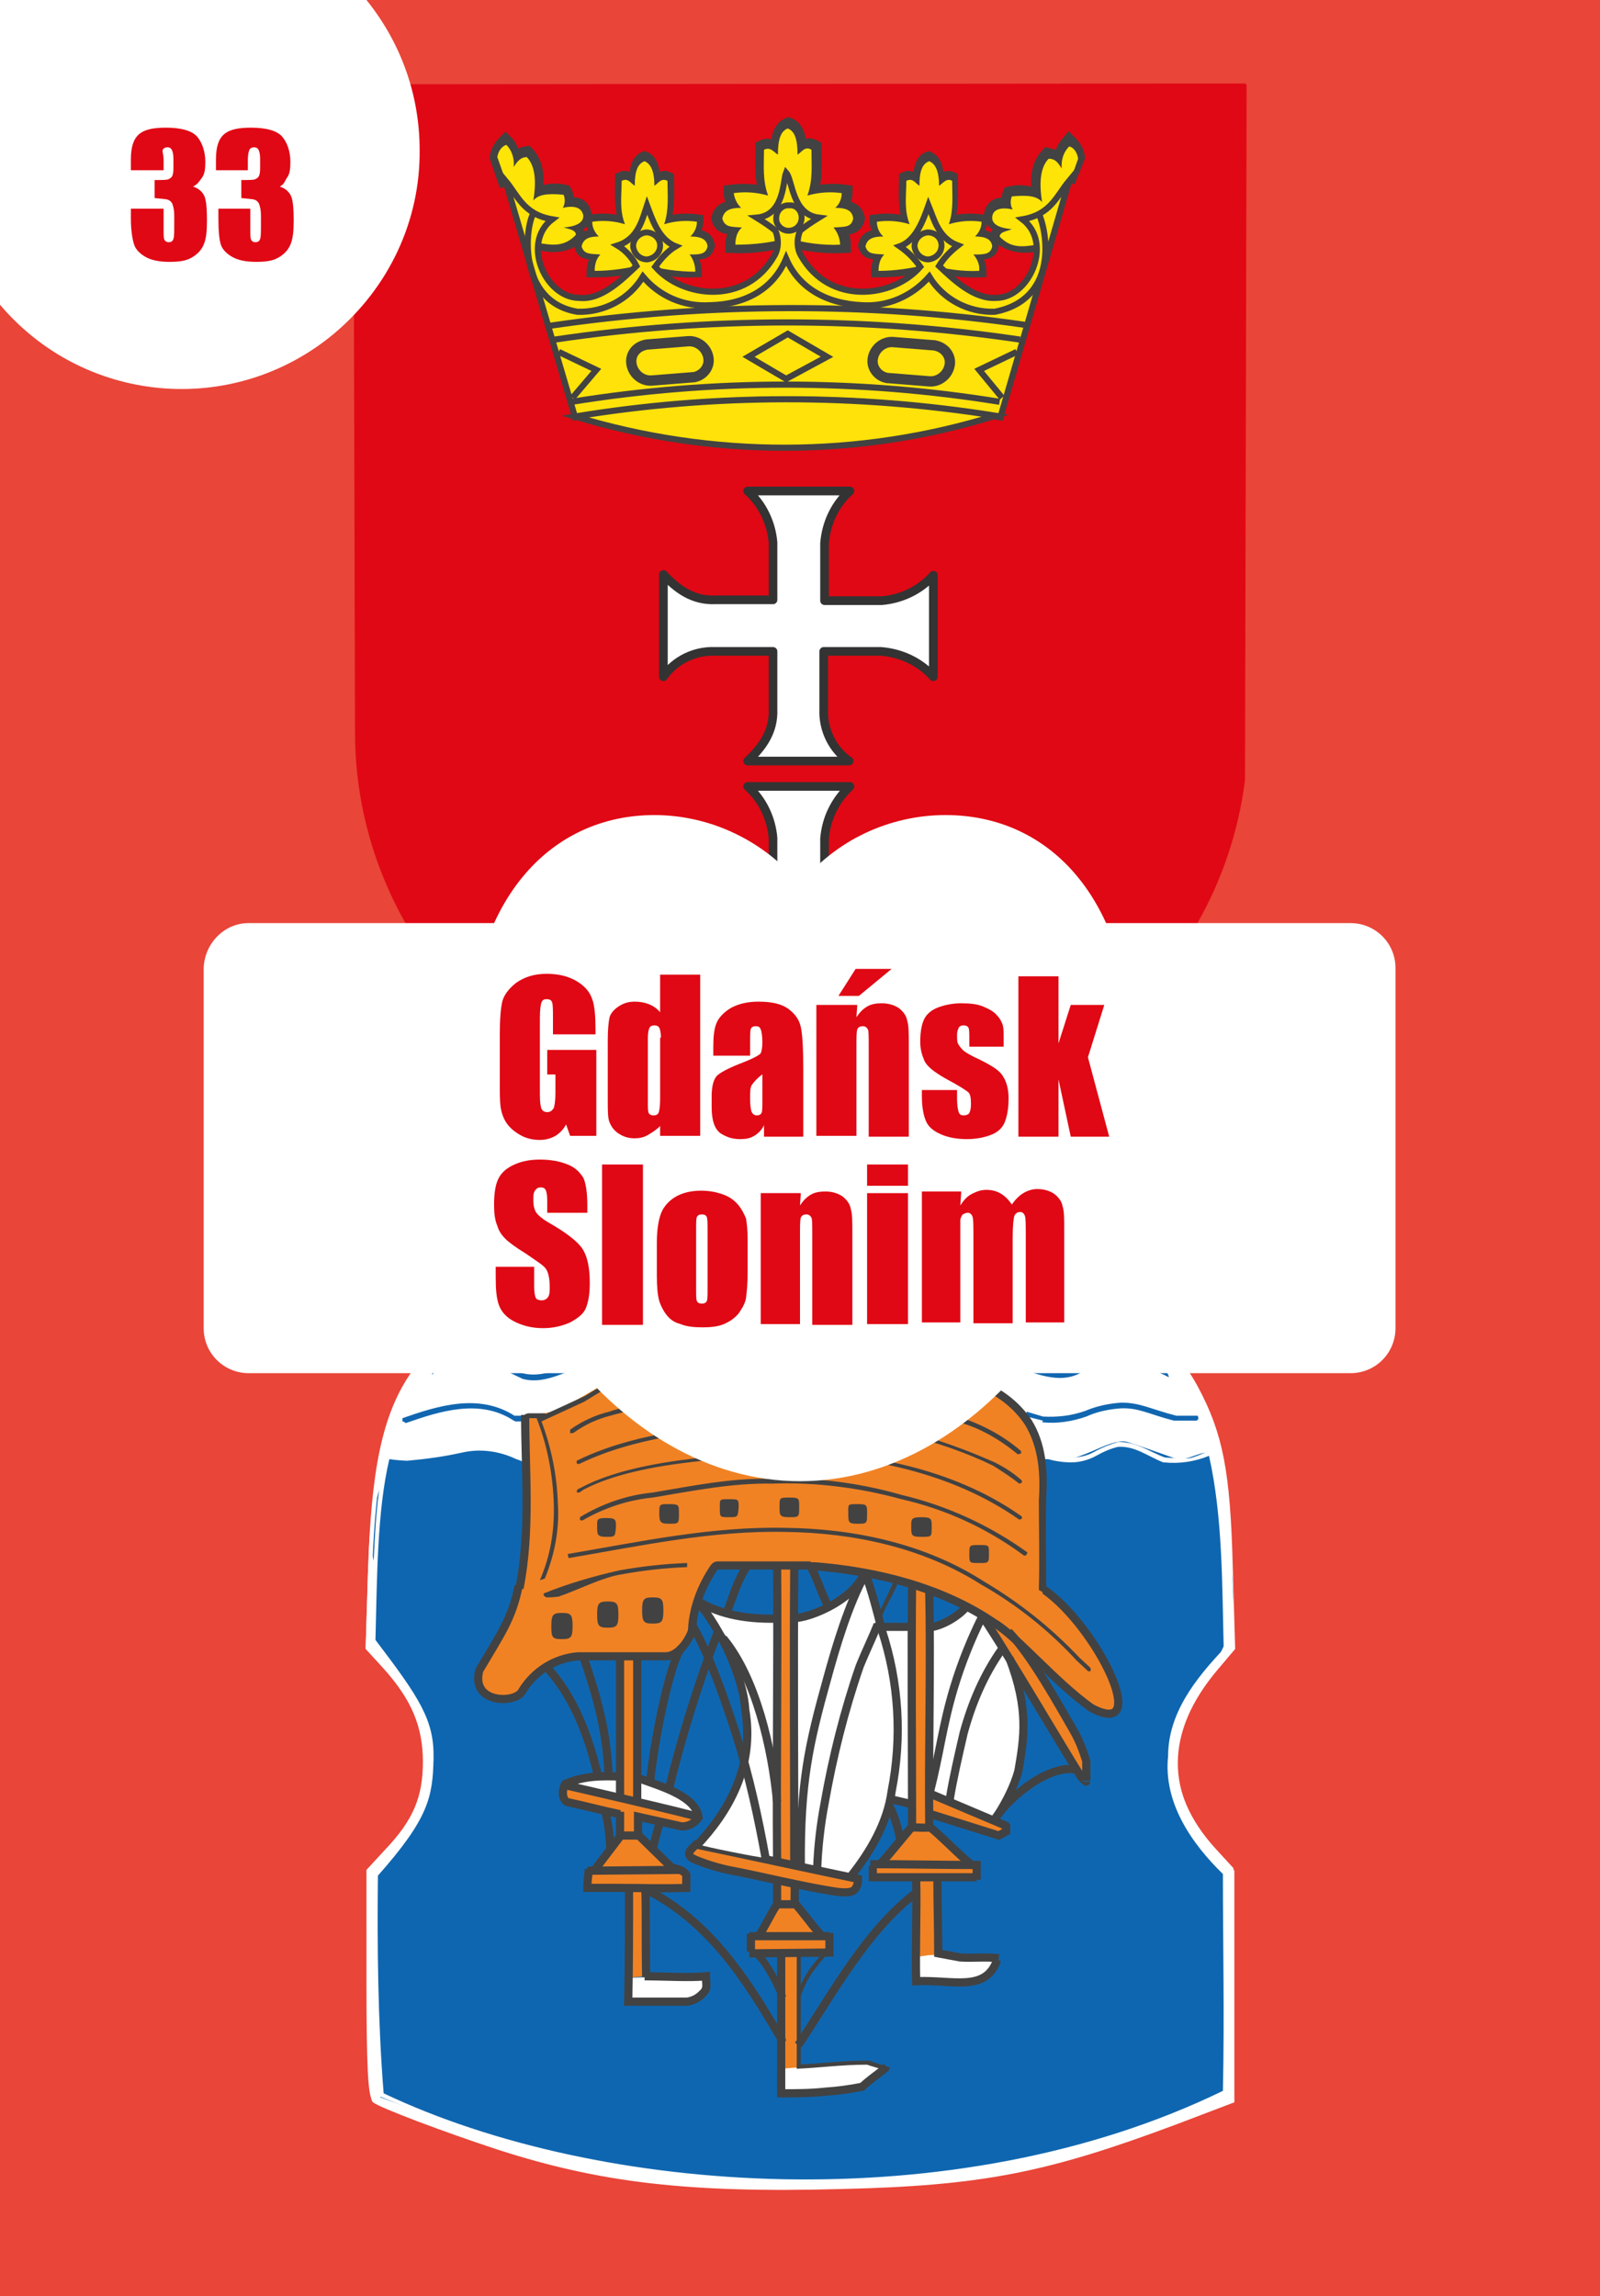 <?xml version="1.0" encoding="utf-8"?>
<!-- Generator: Adobe Illustrator 26.0.1, SVG Export Plug-In . SVG Version: 6.00 Build 0)  -->
<svg version="1.1" id="Слой_1" xmlns="http://www.w3.org/2000/svg" xmlns:xlink="http://www.w3.org/1999/xlink" x="0px" y="0px"
	 viewBox="0 0 195.6 280.6" style="enable-background:new 0 0 195.6 280.6;" xml:space="preserve">
<rect x="0" y="0" width="195.6" height="280.6" fill="#808080" stroke="none"/>
<style type="text/css">
	.st0{clip-path:url(#SVGID_00000001630656477192147340000014253436906825723785_);fill:#E94539;}
	.st1{clip-path:url(#SVGID_00000001660864400703611200000012498208435430351248_);fill:#FFFFFF;}
	.st2{clip-path:url(#SVGID_00000014609120207280850370000017429305625773028488_);}
	.st3{fill:#FFFFFF;}
	.st4{fill:#0F66B0;}
	.st5{fill:#F08224;}
	.st6{fill-rule:evenodd;clip-rule:evenodd;fill:#1166B0;}
	.st7{fill-rule:evenodd;clip-rule:evenodd;fill:#424242;}
	.st8{fill:none;stroke:#424242;}
	.st9{fill:none;stroke:#424242;stroke-width:1.03;}
	.st10{fill:none;stroke:#424242;stroke-width:0.88;}
	.st11{fill:#424242;}
	.st12{clip-path:url(#SVGID_00000029745900333036354620000010168852724190231191_);fill:#E00814;}
	
		.st13{clip-path:url(#SVGID_00000096780362270938093960000001897126432182689162_);fill:#FFFFFF;stroke:#333333;stroke-width:1.06;stroke-linecap:round;stroke-linejoin:round;}
	
		.st14{clip-path:url(#SVGID_00000158028341903972001830000009425839513970958984_);fill:none;stroke:#424242;stroke-width:1.87;stroke-miterlimit:5.63;}
	
		.st15{clip-path:url(#SVGID_00000106131881144662578070000000727824850929269918_);fill-rule:evenodd;clip-rule:evenodd;fill:#FFE407;}
	
		.st16{clip-path:url(#SVGID_00000082357947235629709070000017228629566373784476_);fill:none;stroke:#424242;stroke-miterlimit:5.63;}
	
		.st17{clip-path:url(#SVGID_00000147938208363753964420000003987071947828624023_);fill-rule:evenodd;clip-rule:evenodd;fill:#FFE407;}
	
		.st18{clip-path:url(#SVGID_00000157267233752901051100000010485345072127397539_);fill:none;stroke:#424242;stroke-width:1.87;stroke-miterlimit:5.63;}
	
		.st19{clip-path:url(#SVGID_00000119827300654976349370000002624395871190790017_);fill-rule:evenodd;clip-rule:evenodd;fill:#FEE308;}
	.st20{clip-path:url(#SVGID_00000017513874990523849630000017974948989199554725_);fill:none;stroke:#424242;stroke-width:1.4;}
	
		.st21{clip-path:url(#SVGID_00000139991249713125815940000016928546988661312940_);fill-rule:evenodd;clip-rule:evenodd;fill:#FEE308;}
	.st22{clip-path:url(#SVGID_00000021810461056502300490000013279666461042915986_);fill:none;stroke:#424242;stroke-width:1.4;}
	
		.st23{clip-path:url(#SVGID_00000047780455147160716510000002928176623959570859_);fill-rule:evenodd;clip-rule:evenodd;fill:#FEE308;}
	
		.st24{clip-path:url(#SVGID_00000053526748631014257360000012753460922328224168_);fill-rule:evenodd;clip-rule:evenodd;fill:#FFE209;stroke:#424242;stroke-width:0.75;stroke-miterlimit:5.63;}
	
		.st25{clip-path:url(#SVGID_00000124852770397663030010000003152463112470302102_);fill:none;stroke:#424242;stroke-width:1.26;stroke-linecap:round;stroke-linejoin:round;}
	
		.st26{clip-path:url(#SVGID_00000113335957160248732000000010918456040169135531_);fill:none;stroke:#424242;stroke-width:1.26;stroke-linecap:round;stroke-linejoin:round;}
	
		.st27{clip-path:url(#SVGID_00000134945310319704457170000001049036319953041319_);fill:none;stroke:#424242;stroke-width:0.75;stroke-miterlimit:5.63;}
	
		.st28{clip-path:url(#SVGID_00000073722171906250473220000001162679922116849334_);fill-rule:evenodd;clip-rule:evenodd;fill:#FFE209;stroke:#424242;stroke-width:0.75;stroke-miterlimit:5.63;}
	
		.st29{clip-path:url(#SVGID_00000052088056999352573640000016553427714482912168_);fill:none;stroke:#424242;stroke-width:0.75;stroke-miterlimit:5.63;}
	
		.st30{clip-path:url(#SVGID_00000136377956046117299080000013020668425101866643_);fill:none;stroke:#424242;stroke-width:0.75;stroke-miterlimit:5.63;}
	
		.st31{clip-path:url(#SVGID_00000041985907793260882030000004987411252974075554_);fill:none;stroke:#424242;stroke-width:0.75;stroke-miterlimit:5.63;}
	
		.st32{clip-path:url(#SVGID_00000027587305180106910260000016402373798747622322_);fill:none;stroke:#424242;stroke-width:0.72;stroke-linecap:round;stroke-linejoin:round;}
	
		.st33{clip-path:url(#SVGID_00000150804538512236854440000011400654541007145370_);fill:none;stroke:#424242;stroke-width:0.72;stroke-linecap:round;stroke-linejoin:round;}
	
		.st34{clip-path:url(#SVGID_00000120536067055034497670000013296603886590635944_);fill:none;stroke:#424242;stroke-width:0.72;stroke-linecap:round;stroke-linejoin:round;}
	.st35{clip-path:url(#SVGID_00000101822403242692530930000009923105635173085351_);fill:#FFFFFF;}
	.st36{clip-path:url(#SVGID_00000114069532284499576470000008986173726863688115_);fill:#FFFFFF;}
	.st37{clip-path:url(#SVGID_00000104695443250490735600000000720131411375917981_);fill:#FFFFFF;}
	.st38{enable-background:new    ;}
	.st39{fill:#E00814;}
</style>
<g>
	<g>
		<defs>
			<rect id="SVGID_1_" width="195.6" height="280.6"/>
		</defs>
		<clipPath id="SVGID_00000171709034834659256630000015277075130308678819_">
			<use xlink:href="#SVGID_1_"  style="overflow:visible;"/>
		</clipPath>
		
			<rect x="-9.2" y="-8.4" style="clip-path:url(#SVGID_00000171709034834659256630000015277075130308678819_);fill:#E94539;" width="214" height="297.9"/>
	</g>
	<g>
		<defs>
			<rect id="SVGID_00000178886278091240384680000002544948011035460776_" width="195.6" height="280.6"/>
		</defs>
		<clipPath id="SVGID_00000092436802985414938540000006691651622955693483_">
			<use xlink:href="#SVGID_00000178886278091240384680000002544948011035460776_"  style="overflow:visible;"/>
		</clipPath>
		<path style="clip-path:url(#SVGID_00000092436802985414938540000006691651622955693483_);fill:#FFFFFF;" d="M47,204
			c3.4,3.8,4.8,7.2,4.8,11.4s-1.2,7-4.5,10.6l-2.4,2.6v13.9c0,10.4,0.2,14,0.7,14.4c0.9,0.7,8.6,3.6,15.3,5.8
			c12.4,4,23.2,5.3,41.8,4.8c17.4-0.4,25.3-2,41.1-7.9l7.1-2.7v-28.3l-2.2-2.4c-6.3-6.9-6.3-14.5,0.1-22.1l2.2-2.6l-0.3-10.2
			c-0.3-11.5-1.2-16.1-4.2-21.7c-3.3-6.2-8.6-9.8-23.1-15.6c-9-3.6-16.2-7.4-21.5-11.2L98,140l-4.8,3.4c-5.8,4-11.9,7.1-21.4,10.9
			c-20.3,8.2-25.2,13.5-26.5,32.5c0,0.3,0,0.6-0.1,0.9c-0.1,1.3-0.1,2.6-0.2,4l-0.3,9.8L47,204z"/>
	</g>
	<g>
		<defs>
			<rect id="SVGID_00000098185778039868598450000000621536857090274695_" width="195.6" height="280.6"/>
		</defs>
		<clipPath id="SVGID_00000018204981710791150560000017821554555939906980_">
			<use xlink:href="#SVGID_00000098185778039868598450000000621536857090274695_"  style="overflow:visible;"/>
		</clipPath>
		<g id="g2500" style="clip-path:url(#SVGID_00000018204981710791150560000017821554555939906980_);">
			<path id="path2567" class="st3" d="M107.7,198.8c0.6,1.9,1.1,3.9,1.4,5.9c0.5,3.4,0.6,6.8,0.3,10.1c-0.2,2.3-0.7,4.6-1.3,6.8
				c-0.9,2.6-2.3,5-4,7.1l-0.3,0.4l-1.1-0.2l-1.8-0.4l-0.7-0.2l0.1-1.6c0.5-5.6,1.6-11.2,3.2-16.6c0.8-2.9,1.7-5.7,2.8-8.4
				C107.5,199,107.7,198.6,107.7,198.8L107.7,198.8z"/>
			<path id="path3333" class="st4" d="M148.1,203.6c-6.4,7.6-6.5,15.6-0.4,22.8l2.4,2.9l-0.1,13.4l-0.1,13.4l-5.6,2.1
				c-18.2,6.8-30.1,8.8-50.3,8.2c-16.9-0.5-24.4-1.8-39.2-7.1l-8.3-3l-0.3-4.4c-0.2-2.4-0.3-8.5-0.3-13.6v-9.2l2.6-3.3
				c3.5-4.4,3.8-5.1,4.2-9.1c0.4-4.6-0.8-8.2-4.3-12.8l-2.8-3.6l0.4-8.6c-1.9-5.3,0.4-9,1.6-13.6c1.4,0.3,2.9,0.2,4.2-0.3
				c2-0.6,4.1-0.4,6.1-0.9s5.8,1.4,6.5,1.7c2.4,0,58.5-0.3,65.1-0.3c0.9,0,1.8-0.1,2.6-0.4c2-0.7,4.3-2.1,5.7-1.7
				c1.9,0.6,3.8,1.3,5.8,2c1.5,0.5,2.9-0.9,4.5-0.7C148.7,184.4,153.7,196.9,148.1,203.6z"/>
			<path id="path2559" class="st3" d="M120.6,198l1,1.7l1,1.5c-4.2,5.7-5.3,12.1-6.8,18.7c0,0-2.2-0.8-2.3-0.8s0.2-0.8,0.4-1.7
				s0.6-2.7,0.9-3.9c1.5-7,2.3-9.8,4.6-14.6c0.2-0.5,0.5-1,0.8-1.5C120.3,197.6,120.5,197.8,120.6,198L120.6,198z"/>
			<path id="path2557" class="st3" d="M119.2,197l0.8,0.5l-0.5,1c-2.4,5.4-3.5,8.8-5,16.6c-0.4,1.8-0.7,3.5-0.8,3.6
				c-0.1,0.4-0.1-8,0-14.8v-5.1l0.6-0.2c1.2-0.4,2.4-1,3.4-1.8l0.6-0.5L119.2,197z"/>
			<path id="path2551" class="st3" d="M107.4,197.9c0,0.2-0.7,1.8-1.3,3.3c-3.4,9-5,19.1-6.4,27.2c-0.2,0-1.7-0.2-1.7-0.4
				c-0.1-0.4,0.1-0.2,0.2-4.2c0.1-3.6,0.5-7.2,1.2-10.7c0.5-2.2,2.3-9.3,3.2-12.2c1-3.4,2.9-8.3,3.2-8.3
				C106.4,194.3,106.7,196.3,107.4,197.9z"/>
			<path id="path2563" class="st3" d="M104.8,194.6c-2.5,6.5-4.5,13.1-6,19.9c-0.6,3.4-0.9,6.8-1,10.3c0,1.6,0,3.2,0,3.2
				s-0.5,0.2-0.7-0.2c-0.1-0.2,0-0.6,0-1c-0.1-2.6,0.1-8.3,0.1-13.8l0.1-15.2c2.8-0.4,5.4-1.7,7.3-3.8
				C104.6,194.2,104.7,194.2,104.8,194.6z"/>
			<path id="path2549" class="st3" d="M87.6,196.8c1.8,0.6,3.8,1,5.7,1H95v9.8c0,9.2,0,9.7-0.3,8.3c-1.3-6-3-11.6-5.2-14.9
				c-0.5-0.8-2.6-3.4-3.1-4.4C86.2,196.3,86.7,196.5,87.6,196.8L87.6,196.8z"/>
			<path id="path2498" class="st3" d="M44.8,228.5l2.4-2.6c3.3-3.5,4.5-6.3,4.5-10.6s-1.4-7.6-4.7-11.3l-2.3-2.6l0.3-9.8
				c0.8-23.1,4.7-28.6,26.7-37.5c9.5-3.8,15.6-7,21.4-10.9l4.8-3.4l3.9,2.8c5.3,3.8,12.5,7.6,21.5,11.2c14.5,5.9,19.8,9.5,23.1,15.6
				c3,5.6,3.9,10.2,4.2,21.7l0.3,10.2l-2.2,2.5c-6.4,7.6-6.4,15.2-0.1,22.1l2.2,2.4v28.2l-7.1,2.7c-15.8,6-23.7,7.5-41.1,7.9
				c-18.6,0.4-29.4-0.8-41.8-4.8c-6.7-2.2-14.4-5.1-15.3-5.8c-0.5-0.4-0.7-3.9-0.7-14.4 M93.6,143.6c-5,3.6-11.4,6.9-20.9,10.7
				c-11,4.5-15.5,7-19.1,10.5c-5.6,5.6-7.5,11.8-8.1,26.8l-0.4,9.1l2.5,3c3,3.7,3.8,5.2,4.5,8.7c0.6,3.3,0.2,6.7-1.2,9.7
				c-0.9,1.5-2,2.9-3.2,4.2l-2.4,2.7l0.1,8.7c0,4.8,0.2,11,0.4,13.7l0.3,5l6.1,2.4c14.3,5.5,23.7,7.4,39.7,7.9
				c21.8,0.7,34.4-1.3,52.8-8.4l5.5-2.1v-27.4l-2.2-2.3c-6.4-6.7-6.4-15.6,0.1-22.6l2.2-2.4l-0.3-10c-0.4-14.3-2.3-20.5-7.7-26.3
				c-3.4-3.6-7.8-6.1-18.7-10.5c-10.4-4.2-16-7.1-21.6-11.1c-1.3-1-2.7-1.8-4.1-2.6C96.5,141.6,95,142.6,93.6,143.6L93.6,143.6z"/>
			<path id="path2547" class="st3" d="M92,206.6c1,2.9,1.8,5.9,2.4,8.9c0.5,2.3,0.4,3.3,0.5,7.3c0.1,4.5,0.4,4.2,0,4.3
				s-0.4,0-1.3,0.1c-0.3-1.4-1-6.6-1.5-8.4c-0.8-3.1-0.9-3.4-0.7-4.5c0.4-2.6,0.2-5.2-0.4-7.7c-0.3-1.4-2.2-6.5-1.6-4.9L92,206.6z"
				/>
			<path id="path2555" class="st3" d="M111.3,209.6c0,5.9,0,10.7,0,10.7c-0.8-0.1-1.6-0.3-2.4-0.5c0-0.4,0.1-0.9,0.2-1.3
				c0.9-4.5,1-9.1,0.2-13.5c-0.4-2-0.9-4-1.6-5.9c0-0.1,0.4-0.1,1.8-0.1h1.8V209.6z"/>
			<path id="path2496" class="st3" d="M102.7,266.9c14.5-0.2,28.9-3.1,42.3-8.7l5.3-2v-27.4c-4.3-4-8-9.6-6.8-15.7
				c0.6-4.7,3.8-8.4,7-11.6c-0.3-7.6-0.2-15.3-1.5-22.8c0-0.1-0.3-1.6-0.4-1.7c-0.5,0.2-1,0.4-1.5,0.6c-1.9,0.8-1.8,0.7-4.7,0.5
				c-1.9-0.7-3.4-1.9-5.7-1.9l0,0c-1,0.3-2,0.7-2.9,1.2s-1.8,0.7-2.8,0.7l0,0c-1.1,0.1-2.3-0.1-3.3-0.5l-0.2,0.5
				c1.1,0.4,2.3,0.6,3.5,0.6c1,0,2.1-0.3,3-0.8s1.8-0.9,2.7-1.1c2.1-0.1,3.5,1.1,5.5,1.9h0.1c1.9,0.2,3.8-0.1,5.5-0.8
				c1.7,7.5,1.6,16,1.8,23.6c-3.5,3.7-6.8,7.9-6.8,13.1c-0.6,5.7,2.9,10.7,6.7,14.4c0,8.8,0.2,17.2,0,26.5
				c-32.7,15.9-76.3,12.8-102.6,0.3c-0.7-8.7-0.8-18-0.7-26.6c6.2-7,6.7-9.6,6.8-14.3s-1.7-7.4-7.1-14.5c0.2-7.7,0.2-15.8,1.7-22.1
				c0.5,0.1,1.8,0.2,2.2,0.2c2.2-0.2,4.5-0.5,6.7-1s4.5-0.2,6.6,0.8l0.3,0.1c0.2,0.1,0.5,0.2,1,0.4l0.2-0.5c-0.3-0.1-0.7-0.2-1-0.4
				c-0.1,0-0.2-0.1-0.3-0.1c-2.1-1.1-4.6-1.4-6.9-0.9c-2.2,0.4-4.4,0.8-6.6,1c-0.9,0-1.8-0.1-2.7-0.4c-0.6,3-1,6.1-1.2,9.2
				c-0.3,4.6-0.4,9.3-0.6,13.9c3.4,4.1,7.3,8.4,7.2,14.1c0.4,4.9-3.2,10.2-5.7,12.4c-1.1,1.2-1.6,2.8-1.4,4.4
				c0,8.2,0.1,16.4,0.8,24.6c11.8,4.8,24,9,36.8,9.8c5.6,0.5,11.2,0.6,16.8,0.6C100.7,266.9,101.7,266.9,102.7,266.9z"/>
			<path id="path2535" class="st3" d="M78.4,217.5c3.3,1.2,5,2.2,6,3.2c0.5,0.5,1,1.2,0.8,1.2L82,221l-3.6-1H78v-1.4
				c-0.1-0.4-0.1-0.9,0-1.3C78.1,217.3,78.3,217.4,78.4,217.5L78.4,217.5z"/>
			<path id="path2533" class="st3" d="M107.6,199.5c0.1,0.2,0.2,0.7,0.3,1c0.8,2.6,1.2,5.4,1.4,8.1c0.1,1,0.1,4.2,0,5.2
				c-0.2,2.1-0.5,4.2-0.9,6.2c-0.7,2.7-1.9,5.2-3.5,7.4c-0.8,1.1-1.1,1.6-1.2,1.5s-3.4-0.7-3.4-0.7s0.1-2.2,0.2-3.3
				c0.5-4,1.2-7.9,2.1-11.8c0.8-3.3,2.5-9,3.1-10.3c1-2.3,1.7-3.8,1.7-3.8S107.5,199.3,107.6,199.5L107.6,199.5z"/>
			<path id="path2561" class="st3" d="M123.2,202.3c0.9,1.9,1.5,3.9,1.8,5.9c0.1,1,0.2,2,0.1,3.1c0,2-0.3,4.1-1,6l-2.6,4.9
				c-2.1-0.6-4.1-1.4-6-2.4c1.9-9.3,4-13.4,6.9-18.3C122.7,201.8,122.9,202.1,123.2,202.3L123.2,202.3z"/>
			<path id="path3369" class="st5" d="M107.1,166.8c5.8,2.1,13.2,0.1,17.6,5.2c4.4,4.5,2.6,11.2,2.8,16.8c0.2,2.6-0.7,4.6,1.1,6.3
				c2.2,1.9,4.1,4,5.7,6.4c2.5,2.5,3.9,11.4-2.1,6.1c-5.3-5.1-10.5-10.6-17.6-13.3c-8.2-3.3-17.3-3.6-26.1-2.9c-0.3,0.1-1,0-1.2,0.2
				c-2.8,2.5-1.3,8.8-5.6,10.6c-4.9,1.9-11.8-1.9-16.1,2.3c-1.8,4.3-8.5,4.7-6.7-0.3c1.6-4.4,5.4-8.2,5.2-13.1
				c0.8-5.9,0-12.2,0.1-18.2c1.1,0,2.2-0.1,3.2-0.4c2.6-0.9,5.4-2.9,9.5-5.1c0.8-0.4,1.4,0.5,2.4,0.5c5.1-0.2,10.8-2.6,15.6,0.2
				C99.1,169.2,103,166.3,107.1,166.8z M120.4,197.5c5.8,3.4,9.3,11.9,12.3,17.5l-0.3,2.4L120.4,197.5z M78,202.6
				c0,1.9-0.3,9.2,0,17.5c1.1,0.3,8.5,2,7.1,2.4c-1.1,1.2-5.5-0.2-7.1-0.6c0,1,0.1,1.5,0.1,2.4c0.2,0.2,3.6,2.8,4,3.8
				c1.1,0.4,1.8,0.6,1.6,2.3c-1.5,0.1-3,0.1-4.5,0.1c0.2,4.5-0.2,9.7-0.2,11c-1.3,0.1-0.4,0-2.1,0.2c-0.1-1.7,0.2-5.9,0-11
				c-1.4-0.2-5.5,0.4-5.3-0.9c0.3-0.4,0.1-1.2,1.2-1.6c0.9-1.4,1.9-2.7,3.1-3.9c0-1,0-1.7,0-2.7c0-0.3-4.7-1-7.2-1.8
				c0-0.2-0.5-1.1-0.1-1.6c1.5,0.2,7.2,1.6,7.2,1.4c-0.3-7.7-0.4-14.7-0.3-17.1C76.4,202.5,77.2,202.6,78,202.6z M97.5,252.7
				c-0.6,0.1-0.8,0.1-1.9,0.2c0-0.3-0.2-11.3-0.2-14.2c-0.8-0.1-3-0.1-3.6-0.2c-0.1-0.7-0.1-1.3,0-2c1.1,0.6,2.7-3.1,3.1-3.6
				c-0.2-15.6,0.1-35.5,0.1-41.6c0.8,0.6,2.2-0.6,2.2,0.2c-0.1,3.3-0.1,8.5-0.1,11.4c-0.2,4.5,0.1,28.2,0.3,30.1
				c0.1,0.1,2.6,3,4,3.7c0.1,0.6,0.1,1.3,0,1.9c-2,0-3.8-0.5-3.8,0C97.6,243.9,97.6,251,97.5,252.7L97.5,252.7z M113.6,194.1
				c-0.1,9.7-0.4,19.4,0.2,29.2c-0.7,0-1.4,0-2.2,0c-0.1-8.5,0.1-21.1,0.1-29.7C111.9,193.8,113.3,194.1,113.6,194.1z M119.4,229.4
				c-1.7,0-10.6-0.2-12.8-0.1c0-0.2,0.1-0.7,0.1-1.4c1,0,4-3.8,4.5-4.4c0.9,0,1.9,0,2.7,0c0.5,0.5,4.5,4.4,5.4,4.3
				C119.5,228.7,119.4,228.8,119.4,229.4z M85.2,225.5c5.6,1.3,14.6,2.5,19.9,4.2c0,1,0.1,1.3-1.6,1.5c-5.1-0.7-15.2-2.6-19.3-4.3
				C84.5,225.9,84.6,226.1,85.2,225.5z M113.7,219.3c1.2,0.4,8.2,3.4,9.4,3.9c0,0.5-0.5,0.8-1,1.1c-1.3-0.4-7.1-2.3-8.4-2.8
				C113.7,220.6,113.6,221,113.7,219.3L113.7,219.3z M114.6,229.5c-0.1,3.1,0,6.3,0.3,9.4c-2.8,0.2-0.1,0-2.8,0.2
				c-0.1-3.8,0-5.8-0.1-9.6C113.4,229.5,113.4,229.5,114.6,229.5z"/>
			<path id="path2690" class="st6" d="M127.4,173.8c1.8,0.2,3.7-0.1,5.4-0.7c1.3-0.6,2.8-0.9,4.2-1c2.2-0.1,3.4,0.7,6.5,1.5
				c0.1,0,0.1,0,0.2,0h0.3h0.9h1h0.3h0.1c0.1-0.1,0.1-0.1,0.2-0.2c0-0.1,0-0.3-0.1-0.4c-0.1,0-0.1,0-0.2,0H146h-0.9h-0.9h-0.3h-0.1
				c-3.1-0.8-4.4-1.6-6.7-1.6c-1.5,0.1-3,0.4-4.4,1c-1.7,0.6-3.4,0.8-5.2,0.7l0,0l-2-0.6v0.6l2,0.5l0,0L127.4,173.8z"/>
			<path id="path2696" class="st6" d="M49.6,173.9c4.3-1.5,9.1-3,13.2-0.3c0.1,0,0.2,0.1,0.2,0.1c0.3,0,0.6,0,0.8,0V173
				c-0.3,0-0.5,0-0.8,0c-0.1,0,0,0-0.1,0c-4.4-2.8-9.4-1.2-13.7,0.3c0,0.1,0,0.2,0,0.4C49.4,173.7,49.6,173.9,49.6,173.9z"/>
			<path id="path2708" class="st6" d="M97.5,146.3c1.5,0,2.8-0.7,3.8-1.8c0-0.1,0-0.2,0-0.4c-0.1-0.1-0.2-0.2-0.3-0.2
				c-1.8,2-4.9,2.1-6.9,0.3l-0.1-0.1c0,0-0.2,0.1-0.3,0.2c0,0.1,0,0.3,0,0.4C94.7,145.7,96.1,146.3,97.5,146.3z"/>
			<path id="path2726" class="st7" d="M66.8,195.2c0.4,0,0.8,0,1.5-0.1c2.6-0.9,5.2-2.3,7.6-2.7c2.7-0.5,5.4-0.8,8.1-0.9V191
				c-2.8,0.1-5.5,0.4-8.3,0.9c-3.1,0.7-6.2,1.6-9.2,2.8c0,0-0.1,0.2,0,0.3S66.8,195.2,66.8,195.2z"/>
			<path id="path2866" class="st8" d="M113.6,194.2c0.2,9.4-0.1,19.6,0,29"/>
			<path id="path2870" class="st8" d="M111.5,223.6v-0.9c0-9.4-0.1-19.9,0-29.3"/>
			<path id="path2876" class="st8" d="M97.1,227.8c0-11.7-0.1-24.6,0-36.3"/>
			<path id="path2878" class="st8" d="M95,191.2c0.1,11.8-0.1,24.4,0,36.2"/>
			<path id="path2880" class="st8" d="M120.2,197.8c0.1,0.2,0.4,0.4,0.5,0.6c3.3,5.1,8.4,13.8,11.5,18.8c0.1,0.1,0.6,0.6,0.6,0.5"/>
			<path id="path2886" class="st8" d="M132.8,217.6c0-0.7,0-1.7,0-2.4c-0.4-1.3-0.9-2.6-1.6-3.8c-1.8-3.1-5.1-9.1-7.9-12"/>
			<path id="path2888" class="st8" d="M119.4,229.4h-12.7V228"/>
			<path id="path2892" class="st8" d="M106.4,227.8c4.3,0,8.7,0.1,13,0.1c0,0.5,0,1.3,0,1.8"/>
			<path id="path2894" class="st8" d="M118.8,227.9l-0.6-0.5c-1.5-1.3-3.1-3-4.6-4.2"/>
			<path id="path2898" class="st9" d="M107.6,227.8c1.3-1.4,2.2-2.6,3.4-4l0.5-0.6"/>
			<path id="path2902" class="st8" d="M113.8,223.3c-1.1,0.1-1.4,0-2.4,0"/>
			<path id="path2553" class="st3" d="M107.7,199.5c0.3,0.8,0.8,3.5,1.1,5.5c0.3,2.1,0.4,4.1,0.3,6.2c0.1,2.2,0,4.5-0.4,6.7
				c-0.3,2.2-1,4.3-2,6.3c-0.9,1.6-1.9,3.2-3,4.7c-0.6,0-1.3-0.1-1.9-0.2l-1.7-0.3l0.1-1.2c0.6-6.2,1.8-12.3,3.6-18.3
				c0.7-2.8,1.6-5.6,2.7-8.3c0.7-1.6,0.9-1.9,1.1-1.4L107.7,199.5z"/>
			<path id="path2904" class="st8" d="M104.9,229.6c-6.7-1.4-13.1-2.8-19.8-4.2c-0.6,0.6-1.1,0.9-0.7,1.5c0.2,0.3,2.7,1.2,4.6,1.6
				c4.2,0.8,9,2,12.8,2.6c1.8,0.3,2.4,0.1,2.7-0.2C104.8,230.5,104.9,230.1,104.9,229.6z"/>
			<path id="path2543" class="st3" d="M116.2,239.2c1.2,0.2,2.4,0.3,3.6,0.3c0.7-0.1,1.5,0,2.2,0.2c-0.1,0.3-0.3,0.6-0.5,0.9
				c-1.1,1.3-2.7,1.7-6.7,1.4l-2.6-0.2v-2.7l0.8-0.1C114,238.8,115.1,238.9,116.2,239.2L116.2,239.2z"/>
			<path id="path2906" class="st8" d="M112,229.6c0.1,3.9-0.1,8.5,0,12.5c4.5-0.2,8.5,1.4,9.9-2.6"/>
			<path id="path2910" class="st8" d="M114.6,229.5c0,3,0.1,6.2,0.1,9.2c1,0.2,1.7,0.3,2.7,0.5c1.6,0.1,3.1-0.1,4.7,0.1l0,0"/>
			<path id="path2541" class="st3" d="M107.3,252.5l0.7,0.3l-1.4,1.1c-0.5,0.4-1.1,0.8-1.7,1.1c-0.2,0-1.6,0.1-3.1,0.3
				s-3.6,0.3-4.5,0.3h-1.7v-1.4c0-0.5,0-0.9,0-1.4c1.7-0.2,9.2-0.6,9.9-0.6C106.2,252.3,106.7,252.3,107.3,252.5L107.3,252.5z"/>
			<path id="path2920" class="st8" d="M108.4,252.6c-1.5,1.2-1.9,1.4-3,2.4c-1.5,0.3-3,0.5-4.5,0.6c-1.8,0.2-3.6,0.2-5.4,0.2
				c0-5.5,0-11.7,0-17.2"/>
			<path id="path2926" class="st7" d="M97.9,252.7c0-4.8,0-9.3,0-14.1h-0.5c0,4.8,0,9.3,0,14.1h0.2H97.9z"/>
			<path id="path2936" class="st8" d="M100.4,236.5c-1.3-1.4-2.1-2.7-3.4-4.1"/>
			<path id="path2938" class="st8" d="M95,232.7c-0.9,1.4-1.3,2.4-2.2,3.8"/>
			<path id="path2940" class="st8" d="M97.1,233c0.1-0.7,0-2.3,0.1-3"/>
			<path id="path2942" class="st8" d="M95,229.6c0,1,0,2.4,0,3.4"/>
			<path id="path2537" class="st3" d="M75.4,217.3h0.3v2.1h-0.1l-2.8-0.6l-3.3-0.7c-0.7-0.1-0.7-0.1-0.1-0.3
				c1.1-0.3,2.2-0.5,3.3-0.5C73.1,217.3,74.7,217.3,75.4,217.3L75.4,217.3z"/>
			<path id="path2952" class="st8" d="M75.8,202.8c0,5.2,0,8.9,0,14v2.8"/>
			<path id="path2956" class="st8" d="M77.9,202.6c0,5.4,0,12.4,0,17.8"/>
			<path id="path2980" class="st8" d="M72,228.4c-0.1,0.8-0.2,1.6-0.2,2.3c1.1,0,2.9,0,3.7,0c2.9,0,5.5,0.1,8.4,0c0-0.8,0-0.5,0-1.6
				c-0.3-0.5-0.9-0.7-1.9-0.9"/>
			<path id="path2539" class="st3" d="M86.1,242.3c0,0.9-0.6,1.6-1.4,1.9c-1.4,0.2-2.8,0.2-4.1,0.2h-3.7v-2.7
				c1.8-0.1,3.7-0.1,5.5-0.1h3.7V242.3z"/>
			<path id="path2984" class="st8" d="M79,241.6c-0.1-3.4,0-7.3-0.1-10.8"/>
			<path id="path2986" class="st8" d="M76.9,230.9c0,4.3,0,9.3-0.1,13.7H84c0.7-0.1,1.3-0.4,1.8-0.9c0.8-0.7,0.5-1.1,0.5-2.2
				c-2,0.2-5,0-7.5,0"/>
			<path id="path2990" class="st8" d="M113.5,219.1l9.7,4.1"/>
			<path id="path2996" class="st8" d="M131.8,216.3c-3.3-0.9-8.3,3.1-10.2,6"/>
			<path id="path2998" class="st8" d="M123.4,202.6c2.4,6.3,1.8,9.7,1.1,13.8c-0.5,1.8-1.4,3.6-2.4,5.2"/>
			<path id="path3000" class="st8" d="M122.5,201.5c-2.2,3.1-3.7,6.6-4.7,10.3c-0.6,2.6-1.3,5.6-1.7,8.1"/>
			<path id="path3002" class="st8" d="M120.1,197.5c-1.4,2.8-2.6,5.8-3.5,8.8c-1.4,4.7-1.7,7.9-2.9,12.6"/>
			<path id="path3004" class="st8" d="M118.1,196.4c-1.4,1.6-3.9,2.6-4.6,2.4"/>
			<path id="path3006" class="st8" d="M105.7,192.2c-1.6,3.7-7.3,5.6-8.5,5.5"/>
			<path id="path3008" class="st8" d="M105.8,192.3c-2.1,3.8-3.6,8.9-4.7,12.9c-2.2,7.9-3.3,12.7-3.2,22.9"/>
			<path id="path3010" class="st8" d="M99.9,228.3c0.1-2.6,0.4-5.3,0.9-7.9c1-5.7,2.4-11.3,4.3-16.8c0.6-1.5,1.6-3.6,2.2-5.1"/>
			<path id="path3012" class="st7" d="M107.5,198.8c0.3-2.1,1.8-3.8,2.4-5.8l-0.5-0.1c-0.9,2.2-2.1,4.1-2.7,6.4L107.5,198.8z"/>
			<path id="path3016" class="st8" d="M99.1,191.4c0.8,1.5,1.4,3.5,2.2,5"/>
			<path id="path3018" class="st8" d="M91.4,191.3c-1.2,1.6-1.8,3.9-2.5,5.6"/>
			<path id="path2545" class="st3" d="M91.2,216.2c0.1,0.2,1.5,6.4,2.1,9.4c0.1,0.4,0.2,0.9,0.1,1.4c-0.1,0.1-7.7-1.4-7.9-1.6
				c0.2-0.4,0.5-0.8,0.9-1.1c1.9-2.3,3.4-4.9,4.5-7.7C91,216.2,91.2,216.1,91.2,216.2L91.2,216.2z"/>
			<path id="path3020" class="st8" d="M87.8,199.3c-2.4,6.3-4.4,12.7-6,19.2"/>
			<path id="path3026" class="st8" d="M95,197.8c-4.5,0.1-7.5-0.8-9.8-2.2c3,3.5,5.7,9.5,5.9,13.3c1.2,6.9-2,12.5-6,16.7"/>
			<path id="path3028" class="st8" d="M93.6,227.1c-0.9-5-2-10-3.5-14.8c-0.2-0.6-2.8-9.1-5.4-13.6"/>
			<path id="path3030" class="st8" d="M83.3,201.4c-1.3,1.4-3.3,11-3.8,16.2"/>
			<path id="path3032" class="st8" d="M88.4,200.2c4,4.8,6,13.5,6.6,20"/>
			<path id="path3034" class="st8" d="M105.8,192.3c0.8,2.2,1.4,4.5,2,6.9c2.1,6.4,2.5,13.1,1.2,19.7c-0.5,3.8-2.6,7.4-5,10.4"/>
			<path id="path3036" class="st8" d="M111.6,220.5l-3-0.7"/>
			<path id="path3038" class="st8" d="M111.5,198.8c-1.2,0-3.6,0-4.2,0"/>
			<path id="path3042" class="st8" d="M112.1,231.2c-6.2,4.7-10.3,12.4-14.5,18.7"/>
			<path id="path3046" class="st10" d="M92.4,238.7c0.8,0.5,2.2,2.7,3.3,5.4"/>
			<path id="path3048" class="st8" d="M79.2,231c7.5,3.9,11.9,10.6,16.1,17.8c0.1,0.1,0.3,0.5,0.3,0.6"/>
			<path id="path3050" class="st8" d="M66.9,203.8c3.3,3.6,5.1,8.5,6.2,13.2"/>
			<path id="path3052" class="st8" d="M74.4,217c-0.2-5.4-1.4-9.6-3.1-14.6"/>
			<path id="path3237" class="st6" d="M65.4,162.9c1.4,0,2.7-0.3,4-0.8c1.8-0.6,3.5-1.2,5.2-1c3.7,1.5,7.7,2.2,11.5,0.6
				c2.6-1.7,5-0.9,7.1,0.1l0,0c3,1.4,6.5,1.3,9.3-0.4l0,0c1.3-0.8,2.9-0.9,4.3-0.4c1.5,0.4,3,1.1,4.4,1.5l0,0
				c2.1,0.8,4.2,0.1,6.2-0.7s3.9-1.4,5.9-0.6l0,0c3.6,2.5,8,1.7,11.6-0.2c0-0.1,0-0.3,0-0.4c0-0.1-0.1-0.2-0.2-0.2
				c-3.5,1.9-7.8,2.6-11.2,0.2l0,0l0,0c-2.1-0.9-4.2-0.1-6.2,0.6s-3.9,1.4-5.9,0.7l0,0l0,0c-1.4-0.4-2.9-1.1-4.5-1.5
				c-1.5-0.5-3.2-0.3-4.6,0.5l0,0c-2.7,1.6-6.1,1.7-8.9,0.4l0,0c-2.3-1-5.1-1.8-7.4-0.1l0,0c-3.6,1.6-7.6,0.9-11.1-0.6l0,0l0,0
				c-1.9-0.3-3.7,0.4-5.4,1s-3.4,1.1-5.2,0.6l0,0l0,0c-1.1-0.3-2.3-0.8-3.5-1.1c-0.1,0.1-0.1,0.2-0.2,0.3c0,0.1,0,0.3,0.1,0.4
				c1.1,0.3,2.2,0.8,3.4,1.1l0,0C64.5,162.8,64.9,162.9,65.4,162.9z"/>
			<path id="path3239" class="st6" d="M112.6,151.8c0.2-0.1,0.2-0.3,0.1-0.5c-1-0.5-2-0.9-3.1-1.3c-1.5-0.8-3.3-1.1-5-1
				c-1.8-0.1-3.2,1.4-5,1.6c-1.9,0.5-3.9,0.5-5.8-0.2c-1.2-0.3-2.2-1.3-3.4-1.5c-1.9-0.2-3.8,0.3-5.4,1.3c-0.5,0.3-2.4,0.8-1.1,1.2
				c1-0.4,1.9-1.1,2.9-1.4c1.6-0.8,3.6-0.7,5.1,0.2c2,1.2,4.3,1.6,6.6,1.1c1.5-0.2,2.9-0.6,4.2-1.4c2.3-1,4.8-0.1,7,0.8
				C110.8,151.2,111.7,151.5,112.6,151.8z"/>
			<path id="path3241" class="st6" d="M82,157.3c1.8-0.1,3.5-0.7,5-1.7l0,0c2.7-1,5.4,0.5,8,1.4c2.1,0.7,4.4,0.4,6.2-0.7l0,0
				c2.3-1.1,5-1.2,7.4-0.3l0,0c2.4,1.1,5.1,2.1,7.7,0.7l0,0c2-1.3,4.5-1.9,6.5-0.4l0,0h0.1c0.3-0.2,0.1-0.5,0.1-0.6
				c-2.2-1.6-4.9-1-7,0.4c-2.3,1.4-4.9,0.4-7.2-0.7l0,0c-2.5-0.9-5.3-0.8-7.8,0.3l0,0l0,0c-1.8,1.1-3.9,1.3-5.9,0.7l0,0
				c-2.6-0.8-5.4-2.4-8.3-1.4l0,0l0,0c-1.4,1-3.1,1.6-4.9,1.7l0,0c-1.4,0-2.8-0.4-4.1-1c-1.3-0.7-2.9-0.9-4.4-0.6
				c0,0.1-0.1,0.3-0.1,0.4c0,0.1,0.1,0.2,0.2,0.3c1.4-0.3,2.8-0.1,4.1,0.5C79,156.9,80.5,157.3,82,157.3L82,157.3z"/>
			<path id="path3176" class="st8" d="M76,217.1c-2.4-0.1-4.7-0.1-6.9,0.9c-0.5,0.9-0.3,1.9,0.2,2.2c2.8,0.6,4.1,1,6.5,1.5"/>
			<path id="path3190" class="st8" d="M85.2,222c-0.6-0.3-16.3-3.9-16.3-3.9"/>
			<path id="path3192" class="st8" d="M83.4,223.2L78,222v2.2"/>
			<path id="path3194" class="st8" d="M75.8,221.4v3.1"/>
			<path id="path3196" class="st8" d="M74.6,226.2c0-1.6-0.2-3.2-0.6-4.8"/>
			<path id="path3198" class="st8" d="M75.9,224.3l-3.2,4.2"/>
			<path id="path3200" class="st8" d="M82.2,228.3l-4.2-4.1"/>
			<path id="path3204" class="st8" d="M78.1,217.3c2.3,0.9,7,2.1,7.3,4.8c-0.5,0.7-1.2,1.1-2.1,1.1"/>
			<path id="path3210" class="st8" d="M83.1,228.5l-11.3,0.1"/>
			<path id="path3212" class="st8" d="M101.4,236.6h-9.8"/>
			<path id="path3214" class="st8" d="M91.8,236.3v2.2"/>
			<path id="path3216" class="st8" d="M91.6,238.7l9.8-0.1v-2.4"/>
			<path id="path3218" class="st7" d="M97.7,244.5c0.9-2.9,2-4,3.4-5.7l-0.3-0.4c-1.4,1.7-2.6,2.7-3.4,5.7L97.7,244.5z"/>
			<path id="path3220" class="st7" d="M108.1,253.2l0.8-0.5c-0.7-0.3-2-0.6-2.6-0.9h-0.1h-0.1c-3.2,0-6.2,0.4-8.7,0.5v0.5
				c2.6-0.1,5.5-0.5,8.6-0.5C106.8,252.6,108,252.8,108.1,253.2z"/>
			<path id="path3224" class="st8" d="M123,222.9v0.9l-0.9,0.5l-8.6-2.7l0,0"/>
			<path id="path3228" class="st8" d="M97.1,232.7H95"/>
			<path id="path3230" class="st8" d="M78,224.3h-2"/>
			<path id="path2893" class="st7" d="M124.4,177.7c0,0,0.3,0,0.4-0.1s0-0.3,0-0.3c-2.3-2-5.1-3.4-8-4.3c-6.4-2.2-13.1-3.3-19.8-3.1
				c-6.4,0.2-12.8,0.7-19.1,1.8c-1.1,0.2-2.3,0.4-3.4,0.8c-1.7,0.4-3.4,1.2-4.8,2.2c0,0,0,0.3,0,0.4s0.4,0,0.4,0
				c1.4-1,2.9-1.7,4.5-2.1c1.1-0.3,2.2-0.6,3.3-0.8c6.3-1,12.6-1.6,19-1.7c6.7-0.2,13.3,0.9,19.6,3.1
				C119.5,174.3,122.1,175.8,124.4,177.7z"/>
			<path id="path2905" class="st7" d="M124.6,181.3c0.1,0,0.2-0.1,0.3-0.1c0.1-0.1,0-0.3,0-0.3c-1-0.9-2.1-1.6-3.3-2.2
				c-3.4-1.5-6.9-2.8-10.5-3.7l0,0c-4.2-1.2-8.6-1.3-12.9-1.3l0,0c-7.9,0.3-19.2,0.6-27.7,4.8c0,0.1,0,0.2,0,0.3s0.3,0.1,0.3,0.1
				c8.4-4.1,19.6-4.5,27.5-4.8l0,0c4.3,0.1,8.6,0.1,12.7,1.3l0,0c3.6,0.9,7.1,2.1,10.4,3.7l0,0C122.5,179.8,123.6,180.5,124.6,181.3
				z"/>
			<path id="path2911" class="st7" d="M124.6,185.7c0.1,0,0.2-0.1,0.3-0.1c0.1-0.1,0-0.3,0-0.3c-7.5-5.3-16.8-7.4-25.8-7.9l0,0
				c-8.1,0.2-20.8,0.6-27.9,4.3l-0.6,0.3c0,0-0.1,0.2-0.1,0.3s0.3,0.1,0.3,0.1l0.6-0.4c6.9-3.6,19.6-4,27.7-4.2l0,0
				C108.1,178.3,117.2,180.5,124.6,185.7z"/>
			<path id="path2919" class="st7" d="M125.2,190.1c0,0,0.2,0,0.3-0.1c0-0.1,0.1-0.2,0.1-0.3l0,0c-4.6-3.3-9.8-5.7-15.3-7
				c-5.2-1.5-10.6-2.2-16-2l0,0c-5-0.1-9.8,0.9-14.6,1.7c-3.1,0.3-6.2,1.4-8.8,3c0,0,0,0.2,0,0.3s0.3,0.1,0.3,0.1
				c2.6-1.5,5.5-2.5,8.6-2.8c4.8-0.8,9.7-1.8,14.6-1.7c5.3-0.2,10.7,0.5,15.8,1.9C115.5,184.4,120.6,186.7,125.2,190.1L125.2,190.1z
				"/>
			<path id="path2931" class="st7" d="M133,204.2c0,0,0.2,0.1,0.3,0s0-0.4,0-0.4l-1.3-1.2c-3.5-3.7-7.4-6.8-11.8-9.4
				c-7.2-4.6-15.8-6.4-24.2-6.5c-9-0.2-17.8,1.7-26.6,3.2l0.1,0.5c8.8-1.5,17.6-3.4,26.5-3.2c8.3,0.1,16.8,1.9,23.9,6.4l0,0
				c4.4,2.5,8.3,5.6,11.7,9.3l0,0L133,204.2z"/>
			<path id="path3158" class="st11" d="M68.7,200.3c1.1,0,1.3-0.2,1.3-1.6s-0.2-1.6-1.3-1.6s-1.3,0.2-1.3,1.6S67.5,200.3,68.7,200.3
				z"/>
			<path id="path3160" class="st11" d="M79.8,198.4c1.1,0,1.3-0.2,1.3-1.6s-0.2-1.6-1.3-1.6s-1.3,0.2-1.3,1.6S78.7,198.4,79.8,198.4
				z"/>
			<path id="path3164" class="st11" d="M104.8,186.2c1.2,0,1.2,0,1.2-1.3c0-1,0-1.1-1.2-1.1s-1.1,0-1.1,1.1S103.7,186.2,104.8,186.2
				z"/>
			<path id="path3166" class="st11" d="M96.5,185.4c1.2,0,1.2,0,1.2-1.3c0-1,0-1.1-1.2-1.1s-1.2,0-1.2,1.1S95.3,185.4,96.5,185.4z"
				/>
			<path id="path3168" class="st11" d="M89.1,185.4c1.1,0,1.1,0,1.2-1.2c0-1,0-1-1.2-1s-1.1,0-1.1,1.1S88,185.4,89.1,185.4z"/>
			<path id="path3170" class="st11" d="M81.8,186.2c1.2,0,1.2,0,1.2-1.3c0-1,0-1.1-1.2-1.1s-1.2,0-1.2,1.1S80.7,186.2,81.8,186.2z"
				/>
			<path id="path3172" class="st11" d="M74.1,187.8c1.1,0,1.1,0,1.2-1.2c0-0.9,0-1.1-1.2-1.1s-1.1,0.2-1.1,1.1S73,187.8,74.1,187.8z
				"/>
			<path id="path2748" class="st8" d="M63.5,194.1c1.4-6.9,0.7-14.3,0.7-21.2"/>
			<path id="path2742" class="st8" d="M99.1,191.3c-0.3,0-8.8,0-11.4,0c-0.3,0-0.5,0.4-0.7,0.7c-1.4,2.2-2.3,4.7-2.4,7.3
				c-0.5,1.4-1.8,3.1-3.2,3.1H70.7c-2.8,0.2-5.4,1.8-6.9,4.3c-0.8,1.5-6.3,1.5-5.2-2.6c2.6-4.4,4-6.3,4.8-10.3"/>
			<path id="path3154" class="st11" d="M74.3,198.9c1.1,0,1.3-0.2,1.3-1.6s-0.2-1.6-1.3-1.6s-1.3,0.2-1.3,1.6S73.2,198.9,74.3,198.9
				z"/>
			<path id="path2714" class="st7" d="M128,194.4c0-0.1-0.1-0.4-0.1-0.4c0-4-0.1-7.1,0-10.9c0.2-3.4,0-6.7-1.8-9.6l0,0
				c-1.5-2.2-3.7-3.9-6.2-4.8c-1.2-0.4-2.5-0.7-3.8-0.8l0,0c-1.1-0.2-2.3-0.2-3.5-0.1h-0.4l0,0c-0.2,0-0.4,0-0.6,0.1l0,0
				c-0.9-0.1-1.8-0.3-2.6-0.7c-0.9-0.4-1.8-0.6-2.8-0.6l0,0c-2.2-0.1-4.5,0.3-6.6,1.2c-1.6,0.5-3.4,0.4-5-0.2l0,0l0,0
				c-2.9-0.9-6.1-1.5-9-0.3l0,0c-1.9,0.7-4,0.8-6,0.4l0,0c-0.8-0.1-1.6-0.3-2.4-0.4l0,0l-0.1-0.1l-5.6,3.4l0,0l-4.8,2.2l0,0
				c0-0.1-0.1-0.1-0.2-0.1h-0.1H66c-0.3,0-0.9,0-1.3,0c-0.3,0-0.5,0.1-0.7,0.3c-0.1,0.1-0.1,0.2-0.1,0.3l0.2,0.4
				c0.1-0.1,0.2-0.2,0.3-0.3c0.1-0.1,0.2-0.1,0.2-0.1c0.4,0,0.7,0,1,0c1.3,3.3,2,6.9,2.1,10.5c0.1,3.2-0.4,6.3-1.7,9.3l0.6-0.2
				c1.2-2.9,1.8-6,1.6-9.1c-0.1-3.5-0.8-6.9-2-10.1l0.2-0.1l5-2.3l0,0l0,0l5.4-3.3c0.8,0.1,1.5,0.3,2.3,0.4l0,0
				c2.1,0.5,4.3,0.3,6.3-0.4l0,0c2.8-0.9,5.9-0.8,8.6,0.5c1.8,0.7,3.8,0.8,5.6,0.2c2.1-0.7,4.1-1.5,6.2-1.3l0,0
				c0.9,0,1.8,0.2,2.6,0.6c1.3,0.4,2.6,0.6,4,0.6c2.4-0.1,4.7,0.2,7,0.9c2.4,0.9,4.5,2.5,5.9,4.6l0,0c1.7,2.8,1.9,6,1.7,9.3
				c0,3.6,0.1,6.9,0,10.9C127.3,194.4,127.7,194.9,128,194.4z"/>
			<path id="path3150" class="st11" d="M119.7,191c1.2,0,1.2,0,1.2-1.2c0-1,0-1-1.2-1s-1.2,0-1.2,1.1S118.5,191,119.7,191z"/>
			<path id="path3162" class="st11" d="M112.7,187.8c1.2,0,1.2,0,1.2-1.2c0-1,0-1.2-1.3-1.2s-1.2,0.3-1.2,1.3
				S111.5,187.8,112.7,187.8z"/>
			<path id="path2716" class="st8" d="M127.7,194.3c6.5,4.6,13.2,18.4,5.7,14.4c-4.6-3.3-9-8.7-11.9-10.4
				c-6.3-4.3-14.3-6.3-21.9-6.9H99"/>
			<path id="path2499" class="st8" d="M110.1,225c-0.3-1.5-0.7-3-1.4-4.4"/>
			<path id="path2515" class="st8" d="M80.7,222.7c-0.4,1-0.6,2.1-0.9,3.2"/>
			<path id="path3235" class="st6" d="M97.4,168.7c2.5-0.1,6.6-3.3,10.2-1.7s7.8,1.6,11.4,0c4.3-2,9,3.3,13.4,0.6
				c3.4-1.3,7.3-1,10.5,0.7c-0.4-2-4.1-1.9-5.9-2.2c-2.4-0.2-4.7,1-7,1.6c-4.1,0.3-8.2-3.5-12.2-0.9c-2.9,1.5-6.1,1.3-9.5-0.1
				s-7,0.2-10.2,1.3c-3.6,0.5-6.9-2.8-10.6-1.8c-3.6,1.4-7.5,2.3-11.1,0.3c-4.7-2.6-9.6,3.8-14.2,0.5c-2.6-1.6-8.4-2.5-9.4,1
				c3.3-3.2,7.6-1.2,11.1,0.5c4.3,1.2,8.7-4.1,12.9-1.3c3.4,1.7,6.4,0.9,10.5-0.3C91.8,165.8,94.9,168.9,97.4,168.7z"/>
		</g>
	</g>
	<g>
		<defs>
			<rect id="SVGID_00000003825118757190274530000000880415982490046901_" width="195.6" height="280.6"/>
		</defs>
		<clipPath id="SVGID_00000088825278291371131940000007671084794569167748_">
			<use xlink:href="#SVGID_00000003825118757190274530000000880415982490046901_"  style="overflow:visible;"/>
		</clipPath>
		<path style="clip-path:url(#SVGID_00000088825278291371131940000007671084794569167748_);fill:#E00814;" d="M43.4,10.3L43.4,10.3
			c-0.2,0.1-0.2,0.1-0.2,0.2c0,0,0.2,76.6,0.2,79c0,27.9,24.5,50.4,54.6,50.4c28,0,51.1-19.5,54.2-44.6l0.2-84.8
			c0-0.1-0.1-0.3-0.2-0.3l0,0L43.4,10.3L43.4,10.3z"/>
	</g>
	<g>
		<defs>
			<rect id="SVGID_00000099648361938514443100000000688823960643465906_" width="195.6" height="280.6"/>
		</defs>
		<clipPath id="SVGID_00000109740807696703148680000002390139877974461329_">
			<use xlink:href="#SVGID_00000099648361938514443100000000688823960643465906_"  style="overflow:visible;"/>
		</clipPath>
		
			<path style="clip-path:url(#SVGID_00000109740807696703148680000002390139877974461329_);fill:#FFFFFF;stroke:#333333;stroke-width:1.06;stroke-linecap:round;stroke-linejoin:round;" d="
			M91.4,60c1.8,1.6,2.9,3.9,3.1,6.3v7h-7.1c-2.7,0.1-4.6-1.3-6.3-3.1v12.5c1.4-2,3.8-3.2,6.3-3.1h7.1v7.1c0.1,2.7-1.3,4.6-3.1,6.3
			h12.4c-2-1.4-3.2-3.8-3.1-6.3v-7.1h7c2.5,0.2,4.8,1.3,6.4,3.1V70.3c-1.6,1.8-3.9,2.9-6.3,3.1h-7v-7c0.2-2.5,1.3-4.8,3.1-6.4H91.4z
			 M91.4,96.1c1.8,1.6,2.9,3.9,3.1,6.3v7h-7.1c-2.7,0.1-4.6-1.3-6.3-3.1v12.4c1.4-2.1,3.8-3.2,6.3-3.1h7.1v7.1
			c0.1,2.7-1.3,4.6-3.1,6.3h12.4c-2-1.4-3.2-3.8-3.1-6.3v-7.1h7c2.5,0.2,4.8,1.3,6.4,3.1v-12.3c-1.6,1.8-3.9,2.9-6.3,3.1h-7v-7
			c0.2-2.5,1.3-4.7,3.1-6.4C103.9,96.1,91.4,96.1,91.4,96.1z"/>
	</g>
	<g>
		<defs>
			<rect id="SVGID_00000170238901332417271090000003970412078240410806_" width="195.6" height="280.6"/>
		</defs>
		<clipPath id="SVGID_00000148637283021481601650000002482328728440574108_">
			<use xlink:href="#SVGID_00000170238901332417271090000003970412078240410806_"  style="overflow:visible;"/>
		</clipPath>
		
			<path style="clip-path:url(#SVGID_00000148637283021481601650000002482328728440574108_);fill:none;stroke:#424242;stroke-width:1.87;stroke-miterlimit:5.63;" d="
			M126.6,29.8c-1.6,0.4-3.7,0-4.5-1.2c0.3-0.5,1-0.6,1.5-0.8c-1.1-0.1-2.4-0.6-2.4-1.5c0.3-1.4,1.2-1.3,2.4-1.1
			c-0.3-0.5-0.3-1-0.1-1.5c1.2-0.3,2.5-0.1,3.7,0.5c-0.4-2.1-0.3-3.9,0.9-5.2c0.8,0.2,1.5,0.5,1.6,1.3c-0.1-1.1,0.3-2.1,1-2.9
			c0.5,0.5,0.9,1.1,1,1.8l-1.2,3 M65.6,29.5l0.7,0.2c1.6,0.4,3.5,0.1,4.3-1.1c-0.3-0.5-1.1-0.6-1.7-0.8c1.1-0.1,2.6-0.6,2.5-1.5
			c-0.2-1.4-1.3-1.4-2.4-1.1c0.3-0.5,0.3-1.1,0-1.7c-1.2-0.3-2.5-0.1-3.7,0.5c0.4-2.1,0.3-3.9-0.9-5.2c-0.8,0.1-1.4,0.7-1.7,1.4
			c0.1-1-0.2-2.1-0.9-2.8c-0.5,0.5-0.9,1.1-1,1.8l1.2,3.5"/>
	</g>
	<g>
		<defs>
			<rect id="SVGID_00000026132990122388982500000014006811605880539528_" width="195.6" height="280.6"/>
		</defs>
		<clipPath id="SVGID_00000132793893603419263750000005059015366601080468_">
			<use xlink:href="#SVGID_00000026132990122388982500000014006811605880539528_"  style="overflow:visible;"/>
		</clipPath>
		
			<path style="clip-path:url(#SVGID_00000132793893603419263750000005059015366601080468_);fill-rule:evenodd;clip-rule:evenodd;fill:#FFE407;" d="
			M60.8,19.2l1.1,3.1l3.9,7.4c1.5,0.2,3.1,0.6,4.6-1c0-0.6-0.8-0.7-1.5-0.9c1.3-0.1,2.5-0.5,2.4-1.5c-0.2-1-1.2-1.2-2.5-0.9
			c0.3-0.5,0.3-1.1,0.1-1.6c-2.1-0.2-3.1,0-3.7,0.7c0.4-2.4,0.2-4.3-0.8-5.3c-0.8,0-1.2,0.6-1.6,1.2c0.1-1-0.2-2-0.9-2.7
			C61.3,17.9,60.9,18.5,60.8,19.2L60.8,19.2z"/>
	</g>
	<g>
		<defs>
			<rect id="SVGID_00000147185819456405163200000001696531559265789868_" width="195.6" height="280.6"/>
		</defs>
		<clipPath id="SVGID_00000150798275809932072810000010664951121875484586_">
			<use xlink:href="#SVGID_00000147185819456405163200000001696531559265789868_"  style="overflow:visible;"/>
		</clipPath>
		
			<path style="clip-path:url(#SVGID_00000150798275809932072810000010664951121875484586_);fill:none;stroke:#424242;stroke-miterlimit:5.63;" d="
			M131.7,19.2c-0.1-0.7-0.5-1.4-1-1.8c-0.7,0.7-1.1,1.7-1,2.7c-0.1-0.8-0.7-1.1-1.6-1.3c-1.2,1.3-1.4,3-1,5.2
			c-1.1-0.6-2.4-0.7-3.6-0.4c-0.3,0.5-0.3,1.1,0,1.7c-1.1-0.3-2.1-0.3-2.4,1.1c-0.1,0.9,0.9,1.4,2,1.5c-0.5,0.1-0.9,0.3-1.2,0.8
			c0.8,1.2,2.7,1.5,4.3,1.1"/>
	</g>
	<g>
		<defs>
			<rect id="SVGID_00000156588142778680345570000011044756572008737459_" width="195.6" height="280.6"/>
		</defs>
		<clipPath id="SVGID_00000132790001900395564370000016926922871025257638_">
			<use xlink:href="#SVGID_00000156588142778680345570000011044756572008737459_"  style="overflow:visible;"/>
		</clipPath>
		
			<path style="clip-path:url(#SVGID_00000132790001900395564370000016926922871025257638_);fill-rule:evenodd;clip-rule:evenodd;fill:#FFE407;" d="
			M131.8,19.4l-1.1,3.1l-3.9,7.4c-1.5,0.2-3.1,0.6-4.6-1c0.1-0.6,0.8-0.6,1.5-0.9c-1.3-0.1-2.5-0.5-2.4-1.5s1.2-1.2,2.5-0.9
			c-0.3-0.5-0.3-1.1-0.1-1.6c2.1-0.2,3.1,0,3.7,0.7c-0.4-2.4-0.2-4.3,0.8-5.3c0.9,0,1.2,0.6,1.6,1.2c-0.1-1,0.2-2,0.9-2.7
			C131.3,18,131.7,18.7,131.8,19.4L131.8,19.4z"/>
	</g>
	<g>
		<defs>
			<rect id="SVGID_00000049919662361871656760000006691399310897860481_" width="195.6" height="280.6"/>
		</defs>
		<clipPath id="SVGID_00000137120230854973310330000013813590554882616996_">
			<use xlink:href="#SVGID_00000049919662361871656760000006691399310897860481_"  style="overflow:visible;"/>
		</clipPath>
		
			<path style="clip-path:url(#SVGID_00000137120230854973310330000013813590554882616996_);fill:none;stroke:#424242;stroke-width:1.87;stroke-miterlimit:5.63;" d="
			M96.2,29.2c-2.1,0.6-4.4,0.9-6.6,0.8c0-0.8,0.3-1.6,0.8-2.2c-1.4-0.1-2.2,0-2.5-1.1c0.2-0.9,0.8-1.3,2.4-1.3
			c-0.6-0.5-0.9-1.2-0.9-1.9c1.5-0.2,2.9-0.1,4.4,0.3c-0.7-1.9-0.5-3.9-0.5-5.8c0.8-0.4,1.2,0.3,1.8,0.6c0-2,0.5-3,1.3-3.3
			c0.8,0.3,1.3,1.2,1.3,3.3c0.6-0.3,0.9-1.1,1.8-0.6c0,1.9,0.2,3.8-0.5,5.8c1.4-0.4,2.9-0.5,4.3-0.3c0,0.7-0.3,1.4-0.9,1.9
			c1.6,0,2.2,0.4,2.4,1.3c-0.3,1.1-1.1,1.1-2.5,1.1c0.5,0.6,0.8,1.4,0.8,2.2C100.8,30.1,98.5,29.8,96.2,29.2z"/>
	</g>
	<g>
		<defs>
			<rect id="SVGID_00000085238297734031634260000002910217982445406596_" width="195.6" height="280.6"/>
		</defs>
		<clipPath id="SVGID_00000109709983997894852480000015912426437495403696_">
			<use xlink:href="#SVGID_00000085238297734031634260000002910217982445406596_"  style="overflow:visible;"/>
		</clipPath>
		
			<path style="clip-path:url(#SVGID_00000109709983997894852480000015912426437495403696_);fill-rule:evenodd;clip-rule:evenodd;fill:#FEE308;" d="
			M96.2,29.1c-2.1,0.6-4.2,0.8-6.3,0.8c0-0.8,0.2-1.6,0.8-2.1c-1.3-0.1-2.1,0-2.4-1.1c0.2-0.9,0.8-1.3,2.3-1.3
			c-0.5-0.5-0.8-1.1-0.9-1.8c1.4-0.2,2.8-0.1,4.2,0.3c-0.7-1.9-0.5-3.7-0.5-5.6c0.8-0.4,1.2,0.3,1.7,0.6c0-2,0.4-2.9,1.2-3.2
			c0.8,0.3,1.2,1.2,1.2,3.2c0.5-0.3,0.9-1.1,1.7-0.6c0,1.9,0.2,3.7-0.5,5.6c1.4-0.4,2.8-0.5,4.2-0.3c0,0.7-0.3,1.4-0.8,1.8
			c1.5,0,2.1,0.4,2.2,1.3c-0.2,1.1-1,1-2.4,1.1c0.5,0.6,0.8,1.4,0.8,2.1C100.6,30,98.4,29.7,96.2,29.1z"/>
	</g>
	<g>
		<defs>
			<rect id="SVGID_00000087386627755561820260000018073521464350380169_" width="195.6" height="280.6"/>
		</defs>
		<clipPath id="SVGID_00000144327215859036059200000017826452247466310308_">
			<use xlink:href="#SVGID_00000087386627755561820260000018073521464350380169_"  style="overflow:visible;"/>
		</clipPath>
		
			<path style="clip-path:url(#SVGID_00000144327215859036059200000017826452247466310308_);fill:none;stroke:#424242;stroke-width:1.4;" d="
			M78.7,32.4c-2,0.6-4.1,0.8-6.3,0.8c0-0.8,0.3-1.5,0.8-2.1c-1.3-0.1-2.1,0-2.3-1.1c0.2-0.9,0.8-1.3,2.2-1.3
			c-0.5-0.5-0.8-1.1-0.8-1.8c1.4-0.2,2.8-0.1,4.1,0.3c-0.7-1.8-0.5-3.7-0.5-5.5c0.8-0.4,1.2,0.3,1.7,0.6c0-1.9,0.4-2.8,1.2-3.1
			c0.8,0.3,1.2,1.2,1.2,3.1c0.5-0.3,0.9-1,1.7-0.6c0,1.8,0.2,3.7-0.5,5.5c1.3-0.4,2.7-0.5,4.1-0.3c0,0.7-0.3,1.4-0.8,1.8
			c1.5,0,2,0.4,2.2,1.3c-0.2,1.1-1,1-2.4,1.1c0.5,0.6,0.8,1.3,0.8,2.1C83,33.3,80.8,33,78.7,32.4z"/>
	</g>
	<g>
		<defs>
			<rect id="SVGID_00000163790832601398784470000015683183117996160684_" width="195.6" height="280.6"/>
		</defs>
		<clipPath id="SVGID_00000103970029986141124950000007317449641131394196_">
			<use xlink:href="#SVGID_00000163790832601398784470000015683183117996160684_"  style="overflow:visible;"/>
		</clipPath>
		
			<path style="clip-path:url(#SVGID_00000103970029986141124950000007317449641131394196_);fill-rule:evenodd;clip-rule:evenodd;fill:#FEE308;" d="
			M78.7,32.3c-2,0.5-4,0.8-6,0.8c0-0.8,0.2-1.5,0.7-2c-1.3-0.1-2,0-2.3-1c0.2-0.8,0.7-1.2,2.1-1.2c-0.5-0.5-0.8-1.1-0.8-1.8
			c1.3-0.2,2.7-0.1,4,0.3c-0.7-1.8-0.4-3.5-0.4-5.3c0.8-0.4,1.1,0.3,1.6,0.6c0-1.9,0.4-2.7,1.2-3c0.7,0.3,1.2,1.1,1.2,3
			c0.5-0.3,0.8-1,1.6-0.6c0,1.8,0.2,3.5-0.4,5.3c1.3-0.4,2.7-0.5,4-0.3c0,0.7-0.3,1.3-0.8,1.8c1.4,0,2,0.4,2.1,1.2c-0.2,1-1,1-2.2,1
			c0.5,0.6,0.7,1.4,0.7,2.1C82.9,33.2,80.8,32.9,78.7,32.3L78.7,32.3z"/>
	</g>
	<g>
		<defs>
			<rect id="SVGID_00000038386288995275386660000000905562563219006392_" width="195.6" height="280.6"/>
		</defs>
		<clipPath id="SVGID_00000095331359758654672410000003570130149178525339_">
			<use xlink:href="#SVGID_00000038386288995275386660000000905562563219006392_"  style="overflow:visible;"/>
		</clipPath>
		
			<path style="clip-path:url(#SVGID_00000095331359758654672410000003570130149178525339_);fill:none;stroke:#424242;stroke-width:1.4;" d="
			M113.4,32.4c-2,0.6-4.1,0.8-6.2,0.8c0-0.8,0.2-1.5,0.8-2.1c-1.3-0.1-2.1,0-2.4-1.1c0.2-0.9,0.8-1.3,2.2-1.3
			c-0.5-0.5-0.8-1.1-0.8-1.8c1.4-0.2,2.8-0.1,4.1,0.3c-0.7-1.8-0.5-3.7-0.5-5.5c0.8-0.4,1.2,0.3,1.7,0.6c0-1.9,0.4-2.8,1.2-3.1
			c0.8,0.3,1.2,1.2,1.2,3.1c0.5-0.3,0.9-1,1.7-0.6c0,1.8,0.2,3.7-0.5,5.5c1.3-0.4,2.7-0.5,4.1-0.3c0,0.7-0.3,1.4-0.8,1.8
			c1.5,0,2,0.4,2.2,1.3c-0.2,1.1-1,1-2.3,1.1c0.5,0.6,0.8,1.3,0.8,2.1C117.8,33.3,115.6,33,113.4,32.4z"/>
	</g>
	<g>
		<defs>
			<rect id="SVGID_00000003099942383583252510000001256392290063273881_" width="195.6" height="280.6"/>
		</defs>
		<clipPath id="SVGID_00000163062164650616697580000004195508600338041256_">
			<use xlink:href="#SVGID_00000003099942383583252510000001256392290063273881_"  style="overflow:visible;"/>
		</clipPath>
		
			<path style="clip-path:url(#SVGID_00000163062164650616697580000004195508600338041256_);fill-rule:evenodd;clip-rule:evenodd;fill:#FEE308;" d="
			M113.4,32.3c-2,0.5-4,0.8-6,0.8c0-0.8,0.2-1.5,0.7-2c-1.3-0.1-2,0-2.3-1c0.2-0.8,0.7-1.2,2.2-1.2c-0.5-0.4-0.8-1.1-0.8-1.8
			c1.3-0.2,2.7-0.1,4,0.3c-0.7-1.8-0.4-3.5-0.4-5.3c0.8-0.4,1.1,0.3,1.6,0.6c0-1.9,0.4-2.7,1.2-3c0.7,0.3,1.2,1.1,1.2,3
			c0.5-0.3,0.9-1,1.6-0.6c0,1.8,0.2,3.5-0.4,5.3c1.3-0.4,2.7-0.5,4-0.3c0,0.7-0.3,1.3-0.8,1.8c1.4,0,2,0.4,2.1,1.2c-0.2,1-1,1-2.3,1
			c0.5,0.6,0.8,1.3,0.7,2C117.7,33.2,115.6,32.9,113.4,32.3L113.4,32.3z"/>
	</g>
	<g>
		<defs>
			<rect id="SVGID_00000083798833631838367150000008761865340206612130_" width="195.6" height="280.6"/>
		</defs>
		<clipPath id="SVGID_00000113320909339300151580000012102597005427315898_">
			<use xlink:href="#SVGID_00000083798833631838367150000008761865340206612130_"  style="overflow:visible;"/>
		</clipPath>
		
			<path style="clip-path:url(#SVGID_00000113320909339300151580000012102597005427315898_);fill-rule:evenodd;clip-rule:evenodd;fill:#FFE209;stroke:#424242;stroke-width:0.75;stroke-miterlimit:5.63;" d="
			M96.1,21.1c-0.4,1-0.2,5.2-3.6,5.5c0.8,0.5,1.6,1,2.3,1.6c0.4,1,0.4,2.1-0.1,3c-3.5,6.2-11.3,5.2-14.6,1.4c0.7-1,1.5-1.9,2.5-2.5
			c-2.1-0.8-2.9-3.4-3.5-5c-0.6,1.8-1.1,4.1-3.6,4.9c1,0.6,1.8,1.5,2.3,2.5c-1.8,1.7-4.3,4.2-7,3.9c-4.1,0-7.1-6.7-3.3-9.6
			c-3.5-0.6-4.2-2.9-5.7-4.7L70.3,51c17.2-2.9,34.8-2.9,52,0l8.4-28.9c-1.5,1.8-2.2,4.1-5.7,4.7c3.8,2.9,0.8,9.6-3.2,9.6
			c-2.7,0.2-5.2-2.2-7-3.9c0.6-1,1.4-1.8,2.3-2.5c-2.4-0.9-2.9-3.2-3.6-4.9c-0.6,1.7-1.5,4.3-3.5,5c1,0.7,1.8,1.5,2.5,2.5
			c-3.3,3.8-11.1,4.8-14.6-1.4c-0.5-0.9-0.5-2-0.1-3c0.7-0.6,1.5-1.1,2.3-1.6C96.8,26.2,96.9,22,96.1,21.1L96.1,21.1z"/>
	</g>
	<g>
		<defs>
			<rect id="SVGID_00000080167473951006890290000013974088365416296359_" width="195.6" height="280.6"/>
		</defs>
		<clipPath id="SVGID_00000123425733469916600270000008765882378413426057_">
			<use xlink:href="#SVGID_00000080167473951006890290000013974088365416296359_"  style="overflow:visible;"/>
		</clipPath>
		
			<path style="clip-path:url(#SVGID_00000123425733469916600270000008765882378413426057_);fill:none;stroke:#424242;stroke-width:1.26;stroke-linecap:round;stroke-linejoin:round;" d="
			M79.1,42.1l5-0.4c1.2-0.1,2.3,0.8,2.5,2l0,0c0.2,1.1-0.6,2.2-1.8,2.4h-0.1l-5,0.4c-1.2,0.1-2.3-0.8-2.5-2l0,0
			C77,43.3,77.8,42.3,79.1,42.1C79,42.1,79,42.1,79.1,42.1z"/>
	</g>
	<g>
		<defs>
			<rect id="SVGID_00000143594768298132404320000004109403194290740405_" width="195.6" height="280.6"/>
		</defs>
		<clipPath id="SVGID_00000150096092897451546830000011159600186124647561_">
			<use xlink:href="#SVGID_00000143594768298132404320000004109403194290740405_"  style="overflow:visible;"/>
		</clipPath>
		
			<path style="clip-path:url(#SVGID_00000150096092897451546830000011159600186124647561_);fill:none;stroke:#424242;stroke-width:1.26;stroke-linecap:round;stroke-linejoin:round;" d="
			M114.2,42.2l-5-0.4c-1.2-0.1-2.3,0.8-2.5,2l0,0c-0.2,1.1,0.6,2.2,1.8,2.4h0.1l5,0.4c1.2,0.1,2.3-0.8,2.5-2l0,0
			C116.3,43.5,115.5,42.4,114.2,42.2C114.3,42.2,114.2,42.2,114.2,42.2z"/>
	</g>
	<g>
		<defs>
			<rect id="SVGID_00000084501409000953049170000014795699679054572685_" width="195.6" height="280.6"/>
		</defs>
		<clipPath id="SVGID_00000119803224394083200970000010677580415672196789_">
			<use xlink:href="#SVGID_00000084501409000953049170000014795699679054572685_"  style="overflow:visible;"/>
		</clipPath>
		
			<path style="clip-path:url(#SVGID_00000119803224394083200970000010677580415672196789_);fill:none;stroke:#424242;stroke-width:0.75;stroke-miterlimit:5.63;" d="
			M91.5,43.6l4.8-2.8l4.8,2.8l-5,2.7L91.5,43.6L91.5,43.6z M68.3,43l4.6,2.2L70,48.6 M124.3,43l-4.6,2.2l2.8,3.4"/>
	</g>
	<g>
		<defs>
			<rect id="SVGID_00000014595917276908145070000015501609719131084975_" width="195.6" height="280.6"/>
		</defs>
		<clipPath id="SVGID_00000030487646967031702460000017810952820504972718_">
			<use xlink:href="#SVGID_00000014595917276908145070000015501609719131084975_"  style="overflow:visible;"/>
		</clipPath>
		
			<path style="clip-path:url(#SVGID_00000030487646967031702460000017810952820504972718_);fill-rule:evenodd;clip-rule:evenodd;fill:#FFE209;stroke:#424242;stroke-width:0.75;stroke-miterlimit:5.63;" d="
			M121.7,50.8C105,56,87.1,56,70.3,50.9C87.3,48.1,104.7,48.1,121.7,50.8z"/>
	</g>
	<g>
		<defs>
			<rect id="SVGID_00000049208450030089195130000006608315656687868862_" width="195.6" height="280.6"/>
		</defs>
		<clipPath id="SVGID_00000088105251336853502030000003982589981892908991_">
			<use xlink:href="#SVGID_00000049208450030089195130000006608315656687868862_"  style="overflow:visible;"/>
		</clipPath>
		
			<path style="clip-path:url(#SVGID_00000088105251336853502030000003982589981892908991_);fill:none;stroke:#424242;stroke-width:0.75;stroke-miterlimit:5.63;" d="
			M69.9,49.1c17.3-2.8,35-2.8,52.3,0 M67.8,41.5c18.9-2.8,38-2.8,56.9,0"/>
	</g>
	<g>
		<defs>
			<rect id="SVGID_00000124142839562550074290000002852547114012734609_" width="195.6" height="280.6"/>
		</defs>
		<clipPath id="SVGID_00000127017187954129459600000009518846312538703796_">
			<use xlink:href="#SVGID_00000124142839562550074290000002852547114012734609_"  style="overflow:visible;"/>
		</clipPath>
		
			<path style="clip-path:url(#SVGID_00000127017187954129459600000009518846312538703796_);fill:none;stroke:#424242;stroke-width:0.75;stroke-miterlimit:5.63;" d="
			M67.3,39.8c19.2-2.8,38.8-2.9,58-0.1"/>
	</g>
	<g>
		<defs>
			<rect id="SVGID_00000049196966521824752410000003314912268178874552_" width="195.6" height="280.6"/>
		</defs>
		<clipPath id="SVGID_00000170267192372600484420000005676727998550280612_">
			<use xlink:href="#SVGID_00000049196966521824752410000003314912268178874552_"  style="overflow:visible;"/>
		</clipPath>
		
			<path style="clip-path:url(#SVGID_00000170267192372600484420000005676727998550280612_);fill:none;stroke:#424242;stroke-width:0.75;stroke-miterlimit:5.63;" d="
			M65.3,25.9c-1.2,1.8-2,11,5.3,12.2c3.2,0.1,6.3-1.5,8-4.3c2,2.4,5,3.7,8.2,3.5c4.5-0.1,7.8-2.1,9.3-5.7c1.5,3.5,4.8,5.5,9.3,5.7
			c3.1,0.2,6.1-1.1,8.2-3.5c1.7,2.8,4.8,4.4,8,4.3c7.8-1.5,6.5-9.8,5.3-12.2"/>
	</g>
	<g>
		<defs>
			<rect id="SVGID_00000042007965869436639890000012611433446605885081_" width="195.6" height="280.6"/>
		</defs>
		<clipPath id="SVGID_00000139279282519450417580000008197849646121024133_">
			<use xlink:href="#SVGID_00000042007965869436639890000012611433446605885081_"  style="overflow:visible;"/>
		</clipPath>
		
			<path style="clip-path:url(#SVGID_00000139279282519450417580000008197849646121024133_);fill:none;stroke:#424242;stroke-width:0.72;stroke-linecap:round;stroke-linejoin:round;" d="
			M98,26.6c0,0.9-0.7,1.6-1.6,1.6s-1.6-0.8-1.5-1.6c0-0.9,0.8-1.6,1.6-1.5C97.3,25,98,25.7,98,26.6"/>
	</g>
	<g>
		<defs>
			<rect id="SVGID_00000011011404467664871950000013620018856095458693_" width="195.6" height="280.6"/>
		</defs>
		<clipPath id="SVGID_00000020365479687927953180000016024361199095403942_">
			<use xlink:href="#SVGID_00000011011404467664871950000013620018856095458693_"  style="overflow:visible;"/>
		</clipPath>
		
			<path style="clip-path:url(#SVGID_00000020365479687927953180000016024361199095403942_);fill:none;stroke:#424242;stroke-width:0.72;stroke-linecap:round;stroke-linejoin:round;" d="
			M115.1,30c0,0.9-0.7,1.6-1.6,1.7c-0.9,0-1.6-0.7-1.7-1.6c0-0.9,0.7-1.6,1.6-1.7l0,0C114.4,28.4,115.1,29.1,115.1,30"/>
	</g>
	<g>
		<defs>
			<rect id="SVGID_00000040554362969469533680000010329178317195449789_" width="195.6" height="280.6"/>
		</defs>
		<clipPath id="SVGID_00000091719963042735286550000008289196940748238982_">
			<use xlink:href="#SVGID_00000040554362969469533680000010329178317195449789_"  style="overflow:visible;"/>
		</clipPath>
		
			<path style="clip-path:url(#SVGID_00000091719963042735286550000008289196940748238982_);fill:none;stroke:#424242;stroke-width:0.72;stroke-linecap:round;stroke-linejoin:round;" d="
			M80.7,30c0,0.9-0.7,1.6-1.6,1.7c-0.9,0-1.6-0.7-1.7-1.6c0-0.9,0.7-1.6,1.6-1.7l0,0C79.9,28.4,80.7,29.1,80.7,30L80.7,30"/>
	</g>
	<g>
		<defs>
			<rect id="SVGID_00000135668505990402437600000016007903061540494769_" width="195.6" height="280.6"/>
		</defs>
		<clipPath id="SVGID_00000123431705320946229240000009281456533014574782_">
			<use xlink:href="#SVGID_00000135668505990402437600000016007903061540494769_"  style="overflow:visible;"/>
		</clipPath>
		<path style="clip-path:url(#SVGID_00000123431705320946229240000009281456533014574782_);fill:#FFFFFF;" d="M80,99.6
			c-12.6,0-22.9,10.2-22.9,30.5c0,25.4,18.2,50.9,40.7,50.9s40.7-25.4,40.7-50.9c0-20.3-10.2-30.5-22.9-30.5
			c-6.9,0-13.5,3.1-17.8,8.5C93.5,102.8,86.9,99.6,80,99.6z"/>
	</g>
	<g>
		<defs>
			<rect id="SVGID_00000104682752309079472420000001055424843741916307_" width="195.6" height="280.6"/>
		</defs>
		<clipPath id="SVGID_00000124142750172146168370000004182507741334840480_">
			<use xlink:href="#SVGID_00000104682752309079472420000001055424843741916307_"  style="overflow:visible;"/>
		</clipPath>
		<path style="clip-path:url(#SVGID_00000124142750172146168370000004182507741334840480_);fill:#FFFFFF;" d="M30.4,112.8h134.7
			c3,0,5.5,2.4,5.5,5.5v44c0,3-2.4,5.5-5.5,5.5H30.4c-3,0-5.5-2.4-5.5-5.5v-44C25,115.3,27.4,112.8,30.4,112.8z"/>
	</g>
	<g>
		<defs>
			<rect id="SVGID_00000165220534259286797320000018360294969835576495_" width="195.6" height="280.6"/>
		</defs>
		<clipPath id="SVGID_00000053516664691606393760000006196347481327198137_">
			<use xlink:href="#SVGID_00000165220534259286797320000018360294969835576495_"  style="overflow:visible;"/>
		</clipPath>
	</g>
	<g>
		<defs>
			<rect id="SVGID_00000071549582017064413750000008377816771339174832_" width="195.6" height="280.6"/>
		</defs>
		<clipPath id="SVGID_00000003092400782564239960000012005273120010402433_">
			<use xlink:href="#SVGID_00000071549582017064413750000008377816771339174832_"  style="overflow:visible;"/>
		</clipPath>
	</g>
	<g>
		<defs>
			<rect id="SVGID_00000181073054129416890080000015105945266720133297_" width="195.6" height="280.6"/>
		</defs>
		<clipPath id="SVGID_00000010300712265614679740000012241380564916514443_">
			<use xlink:href="#SVGID_00000181073054129416890080000015105945266720133297_"  style="overflow:visible;"/>
		</clipPath>
		<path style="clip-path:url(#SVGID_00000010300712265614679740000012241380564916514443_);fill:#FFFFFF;" d="M44.8,0h-29h-16v16
			c0,7,0,14,0,21c10.3,12.4,28.6,14.1,41,3.8c6.7-5.6,10.6-13.8,10.5-22.5C51.3,11.6,49,5.2,44.8,0z"/>
	</g>
	<g>
		<defs>
			<rect id="SVGID_00000057866779768238486310000008971462057092758419_" width="195.6" height="280.6"/>
		</defs>
		<clipPath id="SVGID_00000166647155602934968160000013303146286673875641_">
			<use xlink:href="#SVGID_00000057866779768238486310000008971462057092758419_"  style="overflow:visible;"/>
		</clipPath>
	</g>
</g>
<g class="st38">
	<path class="st39" d="M72.7,126.4h-5.1v-1.8c0-1.1,0-1.8-0.1-2.1s-0.3-0.4-0.7-0.4c-0.3,0-0.5,0.1-0.6,0.4
		c-0.1,0.2-0.2,0.9-0.2,1.9v9.4c0,0.9,0.1,1.5,0.2,1.7s0.3,0.4,0.7,0.4c0.4,0,0.6-0.2,0.8-0.5c0.1-0.3,0.2-0.9,0.2-1.8v-2.3h-1v-3h6
		v10.5h-3.2l-0.5-1.4c-0.3,0.6-0.8,1.1-1.3,1.4c-0.5,0.3-1.2,0.5-1.9,0.5c-0.9,0-1.7-0.2-2.4-0.6c-0.7-0.4-1.3-0.9-1.7-1.5
		c-0.4-0.6-0.6-1.3-0.7-1.9c-0.1-0.7-0.1-1.7-0.1-3v-5.8c0-1.9,0.1-3.2,0.3-4.1c0.2-0.8,0.8-1.6,1.7-2.3c1-0.7,2.2-1.1,3.7-1.1
		c1.5,0,2.7,0.3,3.7,0.9c1,0.6,1.6,1.3,1.9,2.2c0.3,0.8,0.4,2.1,0.4,3.7V126.4z"/>
	<path class="st39" d="M85.6,119.2v19.6h-4.9v-1.2c-0.5,0.5-1,0.8-1.5,1.1s-1.1,0.4-1.6,0.4c-0.8,0-1.4-0.2-2-0.6
		c-0.6-0.4-0.9-0.9-1.1-1.4s-0.2-1.4-0.2-2.6V127c0-1.2,0.1-2.1,0.2-2.6s0.5-1,1.1-1.4c0.6-0.4,1.2-0.6,2-0.6c0.6,0,1.2,0.1,1.7,0.3
		c0.5,0.2,1,0.5,1.4,1v-4.6H85.6z M80.8,126.8c0-0.6-0.1-1-0.2-1.2c-0.1-0.2-0.3-0.3-0.6-0.3c-0.3,0-0.5,0.1-0.6,0.3
		c-0.1,0.2-0.2,0.6-0.2,1.2v7.9c0,0.7,0,1.1,0.1,1.3c0.1,0.2,0.3,0.3,0.6,0.3c0.3,0,0.5-0.1,0.6-0.3c0.1-0.2,0.2-0.8,0.2-1.7V126.8z
		"/>
	<path class="st39" d="M91.8,129h-4.6v-1.1c0-1.2,0.1-2.2,0.4-2.9c0.3-0.7,0.9-1.3,1.7-1.8c0.9-0.5,2-0.8,3.4-0.8
		c1.7,0,2.9,0.3,3.7,0.9c0.8,0.6,1.3,1.3,1.5,2.2c0.2,0.9,0.3,2.6,0.3,5.3v8.1h-4.8v-1.4c-0.3,0.6-0.7,1-1.2,1.3
		c-0.5,0.3-1,0.4-1.7,0.4c-0.9,0-1.6-0.2-2.4-0.7c-0.7-0.5-1.1-1.5-1.1-3.2v-1.3c0-1.2,0.2-2,0.6-2.5c0.4-0.4,1.3-0.9,2.8-1.5
		c1.6-0.6,2.5-1.1,2.6-1.3s0.2-0.7,0.2-1.3c0-0.8-0.1-1.4-0.2-1.6c-0.1-0.3-0.3-0.4-0.6-0.4c-0.3,0-0.5,0.1-0.6,0.3
		c-0.1,0.2-0.1,0.8-0.1,1.7V129z M93.3,131.2c-0.8,0.6-1.2,1.1-1.4,1.4s-0.2,0.9-0.2,1.7c0,0.8,0.1,1.4,0.2,1.6
		c0.1,0.2,0.3,0.4,0.6,0.4c0.3,0,0.5-0.1,0.6-0.3s0.1-0.7,0.1-1.5V131.2z"/>
	<path class="st39" d="M104.8,122.8l-0.1,1.5c0.4-0.6,0.8-1,1.3-1.3s1.1-0.4,1.8-0.4c0.8,0,1.5,0.2,2.1,0.6c0.5,0.4,0.9,0.9,1,1.5
		c0.2,0.6,0.2,1.6,0.2,3v11.2h-4.9v-11.1c0-1.1,0-1.8-0.1-2s-0.3-0.4-0.6-0.4c-0.3,0-0.6,0.1-0.7,0.4c-0.1,0.3-0.1,1-0.1,2.2v10.8
		h-4.9v-16H104.8z M109,118.4l-4,3.3h-2.5l2.1-3.3H109z"/>
	<path class="st39" d="M122.8,127.9h-4.3V127c0-0.7,0-1.2-0.1-1.4c-0.1-0.2-0.3-0.3-0.6-0.3c-0.3,0-0.5,0.1-0.6,0.3
		c-0.1,0.2-0.2,0.5-0.2,0.8c0,0.5,0,0.9,0.1,1.1c0.1,0.2,0.3,0.5,0.6,0.8c0.3,0.3,1,0.7,2.1,1.2c1.4,0.7,2.4,1.3,2.8,2
		c0.4,0.6,0.7,1.5,0.7,2.7c0,1.3-0.2,2.3-0.5,3s-0.9,1.2-1.7,1.5s-1.8,0.5-2.9,0.5c-1.2,0-2.3-0.2-3.2-0.6c-0.9-0.4-1.5-0.9-1.8-1.6
		s-0.5-1.7-0.5-3v-0.8h4.3v1c0,0.9,0.1,1.4,0.2,1.7c0.1,0.3,0.3,0.4,0.6,0.4c0.3,0,0.6-0.1,0.7-0.3c0.1-0.2,0.2-0.5,0.2-1.1
		c0-0.8-0.1-1.2-0.3-1.4c-0.2-0.2-1.1-0.8-2.8-1.7c-1.4-0.8-2.3-1.5-2.6-2.2s-0.5-1.4-0.5-2.3c0-1.3,0.2-2.2,0.5-2.8
		c0.3-0.6,0.9-1.1,1.7-1.4c0.8-0.3,1.8-0.5,2.8-0.5c1.1,0,2,0.1,2.7,0.4c0.7,0.3,1.3,0.6,1.7,1.1c0.4,0.4,0.6,0.9,0.7,1.2
		c0.1,0.4,0.1,1,0.1,1.8V127.9z"/>
	<path class="st39" d="M135,122.8l-2,6.4l2.6,9.7h-4.7l-1.5-7l0,7h-4.9v-19.6h4.9l0,8.2l1.5-4.7H135z"/>
</g>
<g class="st38">
	<path class="st39" d="M71.6,148.2h-4.7v-1.5c0-0.7-0.1-1.1-0.2-1.3s-0.3-0.3-0.6-0.3c-0.3,0-0.5,0.1-0.7,0.4
		c-0.2,0.3-0.2,0.6-0.2,1.1c0,0.7,0.1,1.1,0.3,1.5c0.2,0.3,0.6,0.7,1.4,1.2c2.3,1.3,3.7,2.4,4.3,3.3c0.6,0.9,0.9,2.3,0.9,4.2
		c0,1.4-0.2,2.4-0.5,3.1s-1,1.2-1.9,1.7c-0.9,0.4-2,0.7-3.3,0.7c-1.4,0-2.5-0.3-3.5-0.8c-1-0.5-1.6-1.2-1.9-2
		c-0.3-0.8-0.4-1.9-0.4-3.4v-1.3h4.7v2.4c0,0.7,0.1,1.2,0.2,1.4c0.1,0.2,0.4,0.3,0.7,0.3c0.3,0,0.6-0.1,0.8-0.4
		c0.2-0.3,0.2-0.7,0.2-1.2c0-1.2-0.2-1.9-0.5-2.3c-0.3-0.4-1.1-0.9-2.4-1.8c-1.3-0.8-2.1-1.4-2.5-1.8c-0.4-0.4-0.8-0.9-1-1.6
		c-0.3-0.7-0.4-1.5-0.4-2.6c0-1.5,0.2-2.6,0.6-3.3s1-1.2,1.9-1.6c0.9-0.4,1.9-0.6,3.1-0.6c1.3,0,2.4,0.2,3.4,0.6s1.5,1,1.9,1.6
		c0.3,0.6,0.5,1.8,0.5,3.3V148.2z"/>
	<path class="st39" d="M78.6,142.3v19.6h-5v-19.6H78.6z"/>
	<path class="st39" d="M91.4,151.5v3.9c0,1.4-0.1,2.5-0.2,3.2c-0.1,0.7-0.5,1.3-0.9,1.9c-0.5,0.6-1.1,1-1.8,1.3
		c-0.7,0.3-1.6,0.4-2.6,0.4c-1.1,0-2-0.1-2.7-0.4c-0.8-0.2-1.3-0.6-1.7-1.1c-0.4-0.5-0.7-1.1-0.9-1.7c-0.2-0.7-0.3-1.7-0.3-3.1v-4.1
		c0-1.5,0.2-2.7,0.5-3.5c0.3-0.8,0.9-1.5,1.7-2c0.8-0.5,1.9-0.8,3.2-0.8c1.1,0,2,0.2,2.8,0.5c0.8,0.3,1.4,0.8,1.8,1.3
		s0.7,1.1,0.9,1.6C91.3,149.5,91.4,150.3,91.4,151.5z M86.5,150.3c0-0.8,0-1.3-0.1-1.6c-0.1-0.2-0.3-0.3-0.6-0.3
		c-0.3,0-0.5,0.1-0.6,0.3c-0.1,0.2-0.1,0.7-0.1,1.6v7.2c0,0.8,0,1.3,0.1,1.5c0.1,0.2,0.3,0.3,0.6,0.3c0.3,0,0.5-0.1,0.6-0.3
		s0.1-0.7,0.1-1.4V150.3z"/>
	<path class="st39" d="M97.9,145.8l-0.1,1.5c0.4-0.6,0.8-1,1.3-1.3c0.5-0.3,1.1-0.4,1.8-0.4c0.8,0,1.5,0.2,2.1,0.6
		c0.5,0.4,0.9,0.9,1,1.5c0.2,0.6,0.2,1.6,0.2,3v11.2h-4.9v-11.1c0-1.1,0-1.8-0.1-2c-0.1-0.2-0.3-0.4-0.6-0.4c-0.3,0-0.6,0.1-0.7,0.4
		c-0.1,0.3-0.1,1-0.1,2.2v10.8H93v-16H97.9z"/>
	<path class="st39" d="M111,142.3v2.6h-5v-2.6H111z M111,145.8v16h-5v-16H111z"/>
	<path class="st39" d="M117.5,145.8l-0.1,1.5c0.4-0.6,0.8-1.1,1.4-1.4s1.1-0.5,1.8-0.5c1.3,0,2.3,0.6,3.1,1.8
		c0.4-0.6,0.9-1.1,1.4-1.4c0.5-0.3,1.1-0.5,1.7-0.5c0.8,0,1.5,0.2,2.1,0.6c0.5,0.4,0.9,0.9,1,1.5c0.2,0.6,0.2,1.5,0.2,2.8v11.4h-4.7
		v-10.5c0-1.4,0-2.2-0.1-2.5s-0.3-0.5-0.6-0.5c-0.3,0-0.6,0.2-0.7,0.5s-0.2,1.2-0.2,2.6v10.5H119v-10.2c0-1.6,0-2.5-0.1-2.8
		c-0.1-0.3-0.3-0.5-0.6-0.5c-0.2,0-0.4,0.1-0.6,0.2c-0.2,0.2-0.2,0.4-0.3,0.6c0,0.2,0,0.7,0,1.5v11.1h-4.7v-16H117.5z"/>
</g>
<g class="st38">
	<path class="st39" d="M23.6,22.8c0.6,0.2,1,0.5,1.3,1c0.3,0.5,0.4,1.5,0.4,3.2c0,1.3-0.1,2.2-0.4,2.9s-0.8,1.2-1.5,1.6
		s-1.6,0.5-2.7,0.5c-1.2,0-2.2-0.2-2.9-0.6s-1.2-0.9-1.4-1.5S16,28.2,16,26.7v-1.2H20V28c0,0.7,0,1.1,0.1,1.3s0.3,0.3,0.5,0.3
		c0.3,0,0.5-0.1,0.6-0.4s0.1-0.8,0.1-1.8v-1.1c0-0.6-0.1-1-0.2-1.3s-0.3-0.5-0.6-0.6s-0.8-0.1-1.6-0.2V22c0.9,0,1.5,0,1.7-0.1
		s0.4-0.2,0.5-0.5s0.1-0.6,0.1-1.1v-0.9c0-0.6-0.1-0.9-0.2-1.1s-0.3-0.3-0.5-0.3c-0.3,0-0.5,0.1-0.6,0.3S20,18.9,20,19.5v1.3H16
		v-1.3c0-1.5,0.3-2.5,1-3.1s1.8-0.8,3.3-0.8c1.9,0,3.2,0.4,3.8,1.1s1,1.8,1,3.1c0,0.9-0.1,1.5-0.4,1.9S24.2,22.5,23.6,22.8z"/>
	<path class="st39" d="M34.2,22.8c0.6,0.2,1,0.5,1.3,1c0.3,0.5,0.4,1.5,0.4,3.2c0,1.3-0.1,2.2-0.4,2.9s-0.8,1.2-1.5,1.6
		s-1.6,0.5-2.7,0.5c-1.2,0-2.2-0.2-2.9-0.6s-1.2-0.9-1.4-1.5s-0.3-1.7-0.3-3.2v-1.2h3.9V28c0,0.7,0,1.1,0.1,1.3s0.3,0.3,0.5,0.3
		c0.3,0,0.5-0.1,0.6-0.4s0.1-0.8,0.1-1.8v-1.1c0-0.6-0.1-1-0.2-1.3s-0.3-0.5-0.6-0.6s-0.8-0.1-1.6-0.2V22c0.9,0,1.5,0,1.7-0.1
		s0.4-0.2,0.5-0.5s0.1-0.6,0.1-1.1v-0.9c0-0.6-0.1-0.9-0.2-1.1s-0.3-0.3-0.5-0.3c-0.3,0-0.5,0.1-0.6,0.3s-0.2,0.6-0.2,1.2v1.3h-3.9
		v-1.3c0-1.5,0.3-2.5,1-3.1s1.8-0.8,3.3-0.8c1.9,0,3.2,0.4,3.8,1.1s1,1.8,1,3.1c0,0.9-0.1,1.5-0.4,1.9S34.8,22.5,34.2,22.8z"/>
</g>
</svg>
